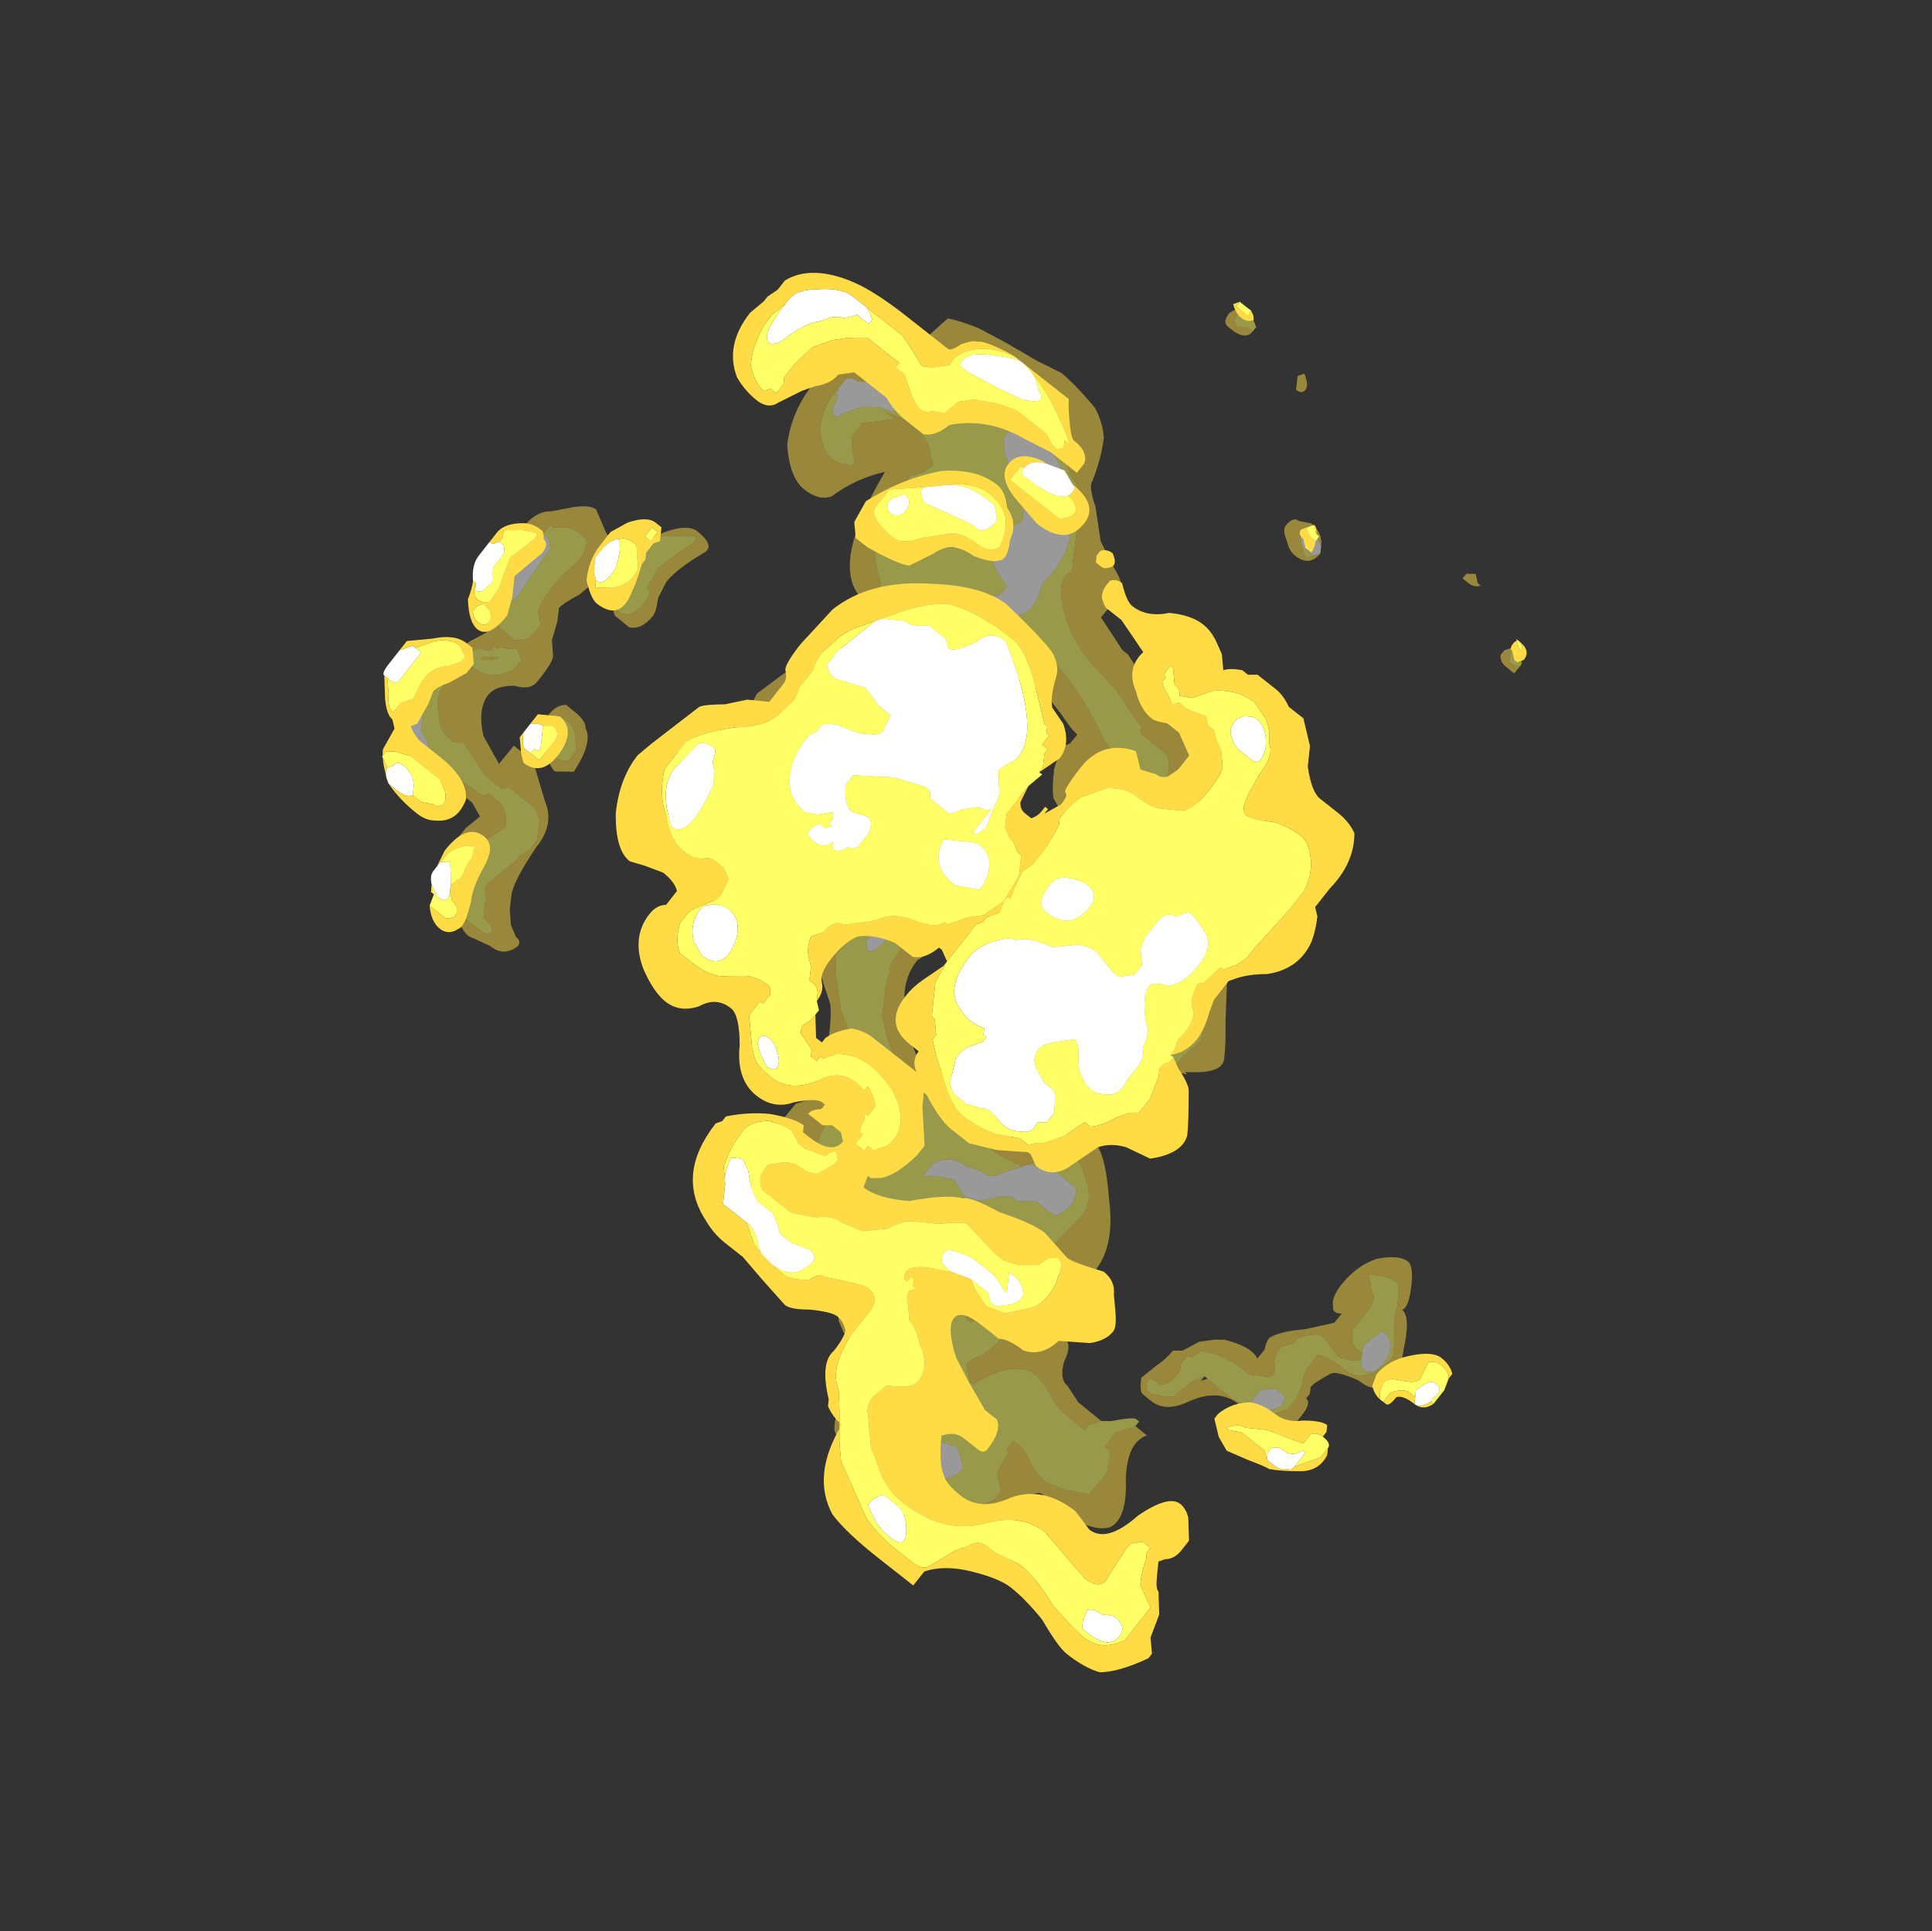 <?xml version="1.0" encoding="UTF-8" standalone="no"?>
<svg xmlns:ffdec="https://www.free-decompiler.com/flash" xmlns:xlink="http://www.w3.org/1999/xlink" ffdec:objectType="frame" height="182.15px" width="182.2px" xmlns="http://www.w3.org/2000/svg">
  <rect width="100%" height="100%" fill="#333333" stroke="none"/>
  <g transform="matrix(1.0, 0.0, 0.0, 1.0, 98.8, 82.35)">
    <use ffdec:characterId="721" height="16.35" transform="matrix(7.0, -8.596, -5.42, -4.414, 7.791, 78.208)" width="9.8" xlink:href="#shape0"/>
    <use ffdec:characterId="722" height="17.25" transform="matrix(6.856, -8.712, -5.493, -4.323, 9.298, 84.481)" width="10.3" xlink:href="#shape1"/>
  </g>
  <defs>
    <g id="shape0" transform="matrix(1.0, 0.0, 0.0, 1.0, 4.65, 8.55)">
      <path d="M-1.65 -2.9 L-1.7 -2.85 -1.9 -2.65 Q-1.95 -2.6 -1.95 -2.45 L-2.0 -2.25 Q-2.0 -2.0 -2.15 -1.9 L-2.3 -1.9 Q-2.25 -1.95 -2.2 -2.1 L-2.15 -2.25 -2.2 -2.5 Q-2.2 -2.55 -2.15 -2.7 L-2.0 -2.9 -1.95 -3.0 -1.95 -3.1 -1.85 -3.3 Q-1.85 -3.35 -1.85 -3.5 -1.85 -3.65 -1.8 -3.65 -1.65 -3.75 -1.55 -3.6 -1.55 -3.55 -1.55 -3.45 -1.55 -3.3 -1.55 -3.25 L-1.6 -3.05 -1.65 -2.9 M1.15 -2.0 L1.15 -1.5 Q1.1 -1.3 1.05 -1.05 L1.05 -1.0 1.2 -1.0 1.2 -0.85 1.15 -0.85 1.1 -0.8 0.95 -0.8 Q0.85 -0.9 0.85 -1.05 L0.9 -1.4 0.85 -1.7 0.75 -1.95 0.6 -1.8 0.75 -1.6 0.8 -1.45 0.75 -1.25 Q0.75 -1.1 0.65 -1.1 L0.6 -1.1 0.6 -1.15 0.45 -1.1 Q0.3 -1.1 0.25 -0.95 L0.2 -0.8 Q0.15 -0.7 0.1 -0.7 -0.05 -0.7 -0.2 -0.85 L-0.55 -1.2 -0.55 -1.3 -0.65 -1.4 Q-0.8 -1.5 -0.9 -1.75 -0.9 -1.9 -0.9 -2.2 L-0.85 -2.55 -0.8 -2.75 -0.5 -2.75 -0.5 -2.8 -0.4 -2.95 -0.3 -3.15 -0.45 -2.8 -0.2 -2.85 Q-0.05 -2.7 0.0 -2.4 0.05 -2.15 0.2 -2.15 0.3 -2.15 0.35 -2.45 0.35 -2.8 0.65 -2.8 0.95 -2.8 1.1 -2.4 1.15 -2.2 1.15 -2.0 M2.45 5.7 L2.35 5.6 Q2.25 5.6 2.25 5.5 2.25 5.45 2.3 5.45 L2.45 5.3 2.55 5.1 Q2.6 4.8 2.7 4.85 2.75 4.95 2.75 5.1 L2.75 5.15 2.75 5.2 2.65 5.4 2.65 5.45 2.6 5.55 Q2.6 5.65 2.55 5.7 L2.45 5.7 M0.2 -3.0 Q0.15 -2.9 0.05 -2.9 L-0.05 -2.9 Q-0.1 -2.95 -0.1 -3.1 -0.1 -3.35 0.1 -3.35 0.25 -3.35 0.25 -3.15 0.25 -3.05 0.2 -3.0 M3.95 -0.75 L4.0 -0.7 4.05 -0.55 4.05 -0.4 3.95 -0.4 3.9 -0.5 3.9 -0.7 3.95 -0.75 M-1.1 -8.0 L-1.15 -8.05 Q-1.2 -8.1 -1.2 -8.15 -1.2 -8.35 -1.0 -8.3 -0.85 -8.25 -0.85 -8.05 -0.85 -8.0 -0.9 -8.0 L-1.05 -7.95 -1.1 -8.0 M-2.0 -7.25 L-2.05 -7.3 -2.05 -7.35 Q-2.05 -7.45 -1.95 -7.55 -1.85 -7.65 -1.8 -7.55 L-1.8 -7.4 Q-1.85 -7.3 -1.9 -7.25 L-2.0 -7.25 M-3.9 -4.55 L-3.95 -4.35 Q-3.85 -4.0 -3.85 -3.9 L-3.85 -3.6 -3.8 -3.5 Q-3.8 -3.4 -3.9 -3.35 L-3.95 -3.35 Q-4.15 -3.5 -4.2 -3.75 L-4.25 -4.2 -4.2 -4.55 Q-4.2 -4.75 -4.05 -4.8 L-4.0 -4.8 Q-3.9 -4.6 -3.9 -4.55 M-3.5 -3.3 Q-3.5 -3.25 -3.55 -3.25 -3.65 -3.25 -3.65 -3.45 -3.65 -3.6 -3.55 -3.6 -3.45 -3.55 -3.45 -3.45 -3.45 -3.35 -3.5 -3.3 M-2.85 -0.9 L-2.85 -0.8 Q-2.85 -0.7 -2.95 -0.55 -3.05 -0.4 -3.15 -0.4 -3.3 -0.4 -3.4 -0.75 -3.4 -0.9 -3.4 -1.05 L-3.4 -1.15 Q-3.35 -1.25 -3.2 -1.25 -3.15 -1.2 -3.15 -1.15 L-3.15 -1.05 -3.0 -0.9 -2.85 -0.9 M-0.05 0.5 Q0.0 0.45 0.05 0.5 L0.2 0.5 Q0.4 0.6 0.45 0.75 0.5 0.8 0.5 1.0 L0.55 1.2 0.7 1.4 Q0.8 1.5 0.8 1.65 L0.85 2.15 Q0.85 2.4 0.75 2.8 0.65 3.25 0.45 3.35 L0.3 3.35 Q0.25 3.15 0.15 3.1 L0.0 3.05 Q-0.15 3.05 -0.25 3.25 L-0.45 3.5 -0.55 3.5 Q-0.8 3.5 -0.9 3.2 -0.95 3.0 -0.95 2.8 -0.95 2.7 -0.7 2.6 -0.45 2.5 -0.45 2.4 L-0.4 2.2 -0.35 2.05 -0.25 2.0 Q-0.2 2.0 -0.2 1.9 -0.2 1.8 -0.2 1.7 L-0.25 1.65 -0.4 1.7 -0.5 1.7 -0.55 1.75 -0.65 1.75 -0.7 1.6 -0.75 1.55 -0.8 1.45 Q-0.85 1.3 -0.85 1.1 L-0.8 0.8 -0.8 0.75 -0.9 0.75 -0.95 0.7 -1.05 0.7 -1.1 0.6 Q-1.1 0.5 -0.9 0.5 L-0.75 0.5 Q-0.55 0.55 -0.55 0.8 L-0.65 1.2 -0.55 1.25 -0.45 1.25 Q-0.1 1.1 -0.1 0.95 L-0.1 0.7 Q-0.1 0.6 -0.05 0.5 M-1.9 7.55 L-1.95 7.55 Q-2.1 7.55 -2.15 7.35 -2.25 7.15 -2.25 7.05 L-2.25 6.95 Q-2.2 6.9 -2.15 6.9 -2.1 6.9 -2.05 7.15 L-1.75 7.45 Q-1.75 7.5 -1.8 7.55 L-1.9 7.55 M-2.45 5.55 L-2.45 5.6 -2.55 5.65 -2.65 5.65 Q-2.75 5.65 -2.8 5.55 -2.85 5.5 -2.85 5.45 L-2.85 5.4 Q-2.85 5.35 -2.8 5.35 L-2.6 5.35 -2.55 5.4 -2.55 5.5 -2.45 5.55 M-0.7 4.3 L-0.8 4.3 -0.85 4.15 Q-0.85 4.1 -0.8 4.05 -0.8 4.0 -0.75 4.05 -0.65 4.1 -0.65 4.2 L-0.7 4.3 M-1.4 5.8 L-1.45 5.8 -1.5 5.7 -1.5 5.55 -1.4 5.55 Q-1.3 5.6 -1.3 5.75 L-1.35 5.8 -1.4 5.8 M-0.1 7.55 L-0.15 7.6 -0.2 7.6 -0.45 7.65 -0.65 7.6 -0.7 7.55 Q-0.75 7.5 -0.75 7.4 -0.75 7.25 -0.55 7.3 L-0.15 7.35 -0.1 7.45 Q-0.1 7.5 -0.1 7.55 M0.1 6.5 L-0.05 6.45 -0.1 6.4 -0.1 6.3 Q-0.1 6.25 -0.05 6.2 0.0 6.15 0.05 6.25 L0.25 6.25 Q0.35 6.25 0.35 6.4 L0.35 6.45 Q0.3 6.5 0.15 6.5 L0.1 6.5 M1.95 2.25 L1.9 2.35 Q1.85 2.35 1.85 2.1 1.85 1.95 1.95 1.85 2.05 1.75 2.25 1.9 2.6 1.85 2.8 2.1 2.85 2.2 3.0 2.45 3.1 2.55 3.15 2.8 3.2 3.0 3.2 3.15 3.2 3.55 3.05 3.55 2.95 3.55 2.8 3.1 2.65 2.65 2.55 2.65 L2.3 2.8 Q2.2 2.8 2.1 2.5 L2.05 2.25 1.95 2.25 M1.2 2.9 L1.2 2.7 Q1.2 2.3 1.4 2.4 1.65 2.55 1.65 2.7 L1.65 2.8 Q1.6 2.85 1.45 2.9 L1.4 3.15 1.35 3.15 Q1.25 3.15 1.2 2.9" fill="#ffffff" fill-opacity="0.498" fill-rule="evenodd" stroke="none"/>
      <path d="M0.9 -3.1 L1.1 -2.95 1.2 -2.85 Q1.25 -2.9 1.35 -2.8 L1.45 -2.65 1.45 -2.6 1.5 -2.55 1.55 -2.25 1.55 -2.2 1.6 -2.1 1.55 -2.1 1.55 -2.15 1.4 -1.85 Q1.25 -1.6 1.25 -1.35 1.25 -1.25 1.3 -1.1 L1.35 -1.05 1.35 -1.1 Q1.5 -1.1 1.65 -1.05 1.75 -1.0 1.8 -0.85 1.8 -0.75 1.8 -0.55 L1.8 -0.4 1.85 -0.35 1.85 -0.3 1.95 0.2 2.0 0.75 Q2.05 1.15 2.2 1.45 2.35 1.8 2.5 1.7 L2.85 2.05 Q3.05 2.25 3.1 2.4 3.1 2.45 3.15 2.6 L3.25 2.8 3.35 3.15 Q3.35 3.75 3.25 4.05 3.1 4.5 2.8 4.45 L2.75 4.55 2.85 4.75 2.8 4.85 2.75 5.15 2.75 5.1 Q2.75 4.95 2.7 4.85 2.6 4.8 2.55 5.1 L2.45 5.3 2.3 5.45 Q2.25 5.45 2.25 5.5 2.25 5.6 2.35 5.6 L2.45 5.7 2.4 5.7 Q2.2 5.7 2.05 5.5 1.95 5.3 1.95 5.2 1.95 5.05 2.0 4.95 L2.0 4.9 2.05 4.9 2.1 5.0 2.2 5.15 2.35 5.15 2.55 4.85 2.55 5.0 2.6 4.75 2.6 4.5 Q2.6 4.4 2.55 4.25 L2.45 4.05 2.35 4.1 2.25 4.2 2.05 4.15 2.0 4.1 1.95 4.1 Q1.75 4.2 1.55 3.9 1.45 3.75 1.4 3.6 L1.3 3.55 Q1.2 3.35 1.15 3.2 1.05 3.05 1.05 2.85 1.05 2.75 1.1 2.55 1.15 2.4 1.15 2.35 L1.2 2.3 1.3 2.3 1.45 2.35 Q1.65 2.35 1.75 1.85 1.8 1.55 1.8 1.25 1.8 0.7 1.55 -0.1 L1.55 -0.15 1.5 -0.3 1.5 -0.4 1.4 -0.5 Q1.3 -0.6 1.2 -0.6 L1.15 -0.6 1.05 -0.55 0.9 -0.5 0.85 -0.5 0.8 -0.55 0.75 -0.65 0.7 -0.7 0.6 -0.75 Q0.55 -0.75 0.45 -0.7 0.4 -0.65 0.3 -0.6 L0.05 -0.6 -0.2 -0.7 Q-0.55 -0.8 -0.75 -1.2 L-0.8 -1.35 -0.8 -1.4 -0.9 -1.8 -0.95 -2.2 -0.95 -2.45 -0.9 -2.65 Q-0.85 -2.95 -0.75 -3.05 -0.6 -3.1 -0.4 -3.3 L-0.35 -3.4 -0.25 -3.5 -0.25 -3.55 -0.2 -3.6 -0.1 -3.6 0.1 -3.65 0.3 -3.45 Q0.4 -3.3 0.45 -3.25 L0.55 -3.25 0.7 -3.2 0.9 -3.1 M-0.65 3.75 L-0.75 3.75 -0.8 3.7 -1.0 3.5 -1.1 3.35 -1.2 2.95 Q-1.2 2.55 -1.1 2.1 -1.0 1.65 -1.0 1.5 -1.0 1.3 -1.05 1.0 L-1.2 0.9 -1.3 0.9 -1.45 0.7 -1.65 0.35 -1.7 0.2 Q-1.9 -0.3 -2.1 -0.45 L-2.2 -0.45 -2.35 -0.3 -2.45 -0.3 -2.4 -0.4 -2.5 -0.45 Q-2.65 -0.5 -2.7 -0.55 L-2.75 -0.55 -2.85 -0.35 Q-2.85 -0.3 -3.0 -0.2 L-3.2 -0.2 Q-3.4 -0.4 -3.5 -0.6 L-3.5 -0.7 -3.55 -0.95 -3.5 -1.1 -3.4 -1.3 -3.4 -1.35 Q-3.4 -1.4 -3.35 -1.6 -3.35 -1.85 -3.3 -1.95 L-3.2 -2.15 Q-3.2 -2.2 -3.2 -2.25 -3.2 -2.35 -3.25 -2.4 L-3.35 -2.55 -3.4 -2.65 -3.65 -2.75 Q-3.85 -2.85 -3.95 -3.0 L-4.05 -3.3 Q-4.2 -3.55 -4.25 -3.85 -4.3 -4.15 -4.3 -4.4 -4.3 -4.65 -4.25 -4.95 -4.2 -5.3 -4.05 -5.4 L-3.95 -5.4 -3.85 -5.2 Q-3.7 -5.15 -3.65 -5.15 L-3.65 -5.1 -3.55 -5.1 Q-3.55 -5.15 -3.55 -5.2 -3.55 -5.3 -3.6 -5.45 -3.65 -5.6 -3.65 -5.8 L-3.6 -6.05 -3.5 -6.35 -3.25 -6.35 -3.1 -6.2 -3.1 -6.1 -2.95 -6.1 Q-2.9 -6.15 -2.85 -6.2 L-2.8 -6.25 -2.75 -6.25 -2.75 -6.2 Q-2.75 -6.15 -2.9 -5.95 L-2.95 -5.85 -3.05 -5.75 -3.1 -5.75 -3.1 -5.4 Q-3.1 -5.25 -3.05 -5.1 -3.0 -4.9 -3.0 -4.75 -3.0 -4.6 -3.1 -4.45 -3.2 -4.3 -3.4 -4.2 L-3.4 -4.15 -3.3 -3.95 Q-3.25 -3.95 -3.15 -4.05 L-3.0 -4.1 Q-2.9 -4.1 -2.9 -4.0 L-2.9 -3.85 Q-2.9 -3.7 -2.95 -3.65 L-3.0 -3.65 -3.0 -3.6 Q-3.0 -3.5 -2.85 -3.3 -2.75 -3.1 -2.6 -3.1 -2.4 -3.1 -2.3 -3.3 -2.2 -3.4 -2.2 -3.5 L-2.15 -3.7 Q-2.15 -3.8 -2.05 -3.85 L-1.7 -3.9 Q-1.55 -3.9 -1.45 -3.65 -1.35 -3.45 -1.35 -3.3 -1.35 -3.15 -1.5 -3.05 -1.55 -3.0 -1.65 -2.9 L-1.6 -3.05 -1.55 -3.25 Q-1.55 -3.3 -1.55 -3.45 -1.55 -3.55 -1.55 -3.6 -1.65 -3.75 -1.8 -3.65 -1.85 -3.65 -1.85 -3.5 -1.85 -3.35 -1.85 -3.3 L-1.95 -3.1 -1.95 -3.0 -2.0 -2.9 -2.15 -2.7 Q-2.2 -2.55 -2.2 -2.5 L-2.15 -2.25 -2.2 -2.1 Q-2.25 -1.95 -2.3 -1.9 L-2.15 -1.9 Q-2.0 -2.0 -2.0 -2.25 L-1.95 -2.45 Q-1.95 -2.6 -1.9 -2.65 L-1.7 -2.85 -1.75 -2.45 Q-1.75 -2.3 -1.7 -2.15 -1.65 -2.0 -1.65 -1.9 -1.65 -1.8 -1.65 -1.65 L-1.7 -1.5 -1.7 -1.35 -1.75 -1.2 Q-1.75 -0.75 -1.55 -0.3 L-1.45 -0.1 -1.25 0.1 -1.05 0.25 -0.7 0.3 -0.7 0.25 -0.6 0.2 -0.5 0.1 -0.25 0.1 Q-0.2 -0.05 0.0 0.0 0.15 0.0 0.25 0.15 L0.4 0.4 Q0.65 0.5 0.7 0.8 L0.8 1.2 0.9 1.4 0.9 1.5 Q0.95 1.65 0.95 1.8 L0.95 1.95 Q0.95 1.8 0.9 1.6 L0.9 1.5 0.85 1.35 0.85 1.4 0.9 1.6 0.9 1.7 0.95 1.95 0.95 2.15 Q0.95 2.4 0.9 2.55 L0.8 2.9 0.8 2.95 0.75 3.1 0.35 3.6 0.1 3.6 0.0 3.55 -0.2 3.55 -0.35 3.7 -0.45 3.75 -0.65 3.75 M1.15 -2.0 Q1.15 -2.2 1.1 -2.4 0.95 -2.8 0.65 -2.8 0.35 -2.8 0.35 -2.45 0.3 -2.15 0.2 -2.15 0.05 -2.15 0.0 -2.4 -0.05 -2.7 -0.2 -2.85 L-0.45 -2.8 -0.3 -3.15 -0.4 -2.95 -0.5 -2.8 -0.5 -2.75 -0.8 -2.75 -0.85 -2.55 -0.9 -2.2 Q-0.9 -1.9 -0.9 -1.75 -0.8 -1.5 -0.65 -1.4 L-0.55 -1.3 -0.55 -1.2 -0.2 -0.85 Q-0.05 -0.7 0.1 -0.7 0.15 -0.7 0.2 -0.8 L0.25 -0.95 Q0.3 -1.1 0.45 -1.1 L0.6 -1.15 0.6 -1.1 0.65 -1.1 Q0.75 -1.1 0.75 -1.25 L0.8 -1.45 0.75 -1.6 0.6 -1.8 0.75 -1.95 0.85 -1.7 0.9 -1.4 0.85 -1.05 Q0.85 -0.9 0.95 -0.8 L1.1 -0.8 1.15 -0.85 1.2 -0.85 1.2 -1.0 1.05 -1.0 1.05 -1.05 Q1.1 -1.3 1.15 -1.5 L1.15 -2.0 M1.4 -2.4 L1.4 -2.2 1.45 -2.25 1.4 -2.35 1.4 -2.4 M2.65 5.4 L2.65 5.45 2.65 5.4 M0.2 -3.0 Q0.25 -3.05 0.25 -3.15 0.25 -3.35 0.1 -3.35 -0.1 -3.35 -0.1 -3.1 -0.1 -2.95 -0.05 -2.9 L0.05 -2.9 Q0.15 -2.9 0.2 -3.0 M4.35 -3.55 L4.25 -3.65 4.25 -3.7 Q4.25 -3.8 4.3 -3.8 L4.35 -3.65 4.35 -3.55 M3.9 -0.7 L3.9 -0.5 3.95 -0.4 4.05 -0.4 Q4.05 -0.35 4.0 -0.35 L3.95 -0.4 3.85 -0.6 3.85 -0.65 3.9 -0.7 M-2.1 -6.6 Q-2.1 -6.7 -2.1 -6.85 L-2.1 -7.05 -2.05 -7.3 -2.05 -7.45 -2.0 -7.55 Q-1.9 -7.7 -1.85 -7.7 L-1.75 -7.7 -1.65 -7.65 Q-1.6 -7.65 -1.6 -7.6 L-1.5 -7.55 -1.35 -7.55 Q-1.3 -7.7 -1.3 -8.05 -1.25 -8.3 -1.0 -8.35 L-0.95 -8.35 Q-0.9 -8.3 -0.7 -8.05 -0.45 -7.85 -0.45 -7.75 -0.45 -7.6 -0.55 -7.4 L-0.65 -7.6 Q-0.65 -7.65 -0.75 -7.7 L-1.0 -7.7 Q-1.05 -7.75 -1.1 -7.85 L-1.1 -8.0 -1.05 -7.95 -0.9 -8.0 Q-0.85 -8.0 -0.85 -8.05 -0.85 -8.25 -1.0 -8.3 -1.2 -8.35 -1.2 -8.15 -1.2 -8.1 -1.15 -8.05 -1.25 -7.9 -1.25 -7.75 L-1.2 -7.45 Q-1.2 -7.35 -1.35 -7.2 L-1.4 -7.2 -1.5 -7.1 -1.55 -7.1 Q-1.65 -7.15 -1.65 -7.2 L-1.7 -7.25 -1.75 -7.25 -1.85 -7.0 -1.85 -6.75 -1.9 -6.45 -1.95 -6.3 -2.05 -6.25 -2.05 -6.2 -2.15 -6.2 -2.2 -6.25 -2.25 -6.25 Q-2.35 -6.25 -2.4 -6.15 -2.4 -6.05 -2.4 -6.0 L-2.45 -6.0 -2.5 -6.05 -2.5 -6.15 -2.45 -6.3 -2.4 -6.4 Q-2.2 -6.45 -2.15 -6.5 L-2.1 -6.55 -2.1 -6.6 M-2.0 -7.25 L-1.9 -7.25 Q-1.85 -7.3 -1.8 -7.4 L-1.8 -7.55 Q-1.85 -7.65 -1.95 -7.55 -2.05 -7.45 -2.05 -7.35 L-2.05 -7.3 -2.0 -7.25 M-3.9 -4.55 Q-3.9 -4.6 -4.0 -4.8 L-4.05 -4.8 Q-4.2 -4.75 -4.2 -4.55 L-4.25 -4.2 -4.2 -3.75 Q-4.15 -3.5 -3.95 -3.35 L-3.9 -3.35 Q-3.8 -3.4 -3.8 -3.5 L-3.85 -3.6 -3.85 -3.9 Q-3.85 -4.0 -3.95 -4.35 L-3.9 -4.55 M-2.85 -0.9 L-3.0 -0.9 -3.15 -1.05 -3.15 -1.15 Q-3.15 -1.2 -3.2 -1.25 -3.35 -1.25 -3.4 -1.15 L-3.4 -1.05 Q-3.4 -0.9 -3.4 -0.75 -3.3 -0.4 -3.15 -0.4 -3.05 -0.4 -2.95 -0.55 -2.85 -0.7 -2.85 -0.8 L-2.85 -0.9 M-3.5 -3.3 Q-3.45 -3.35 -3.45 -3.45 -3.45 -3.55 -3.55 -3.6 -3.65 -3.6 -3.65 -3.45 -3.65 -3.25 -3.55 -3.25 -3.5 -3.25 -3.5 -3.3 M-0.05 0.5 Q-0.1 0.6 -0.1 0.7 L-0.1 0.95 Q-0.1 1.1 -0.45 1.25 L-0.55 1.25 -0.65 1.2 -0.55 0.8 Q-0.55 0.55 -0.75 0.5 L-0.9 0.5 Q-1.1 0.5 -1.1 0.6 L-1.05 0.7 -0.95 0.7 -0.9 0.75 -0.8 0.75 -0.8 0.8 -0.85 1.1 Q-0.85 1.3 -0.8 1.45 L-0.75 1.55 -0.7 1.6 -0.65 1.75 -0.55 1.75 -0.5 1.7 -0.4 1.7 -0.25 1.65 -0.2 1.7 Q-0.2 1.8 -0.2 1.9 -0.2 2.0 -0.25 2.0 L-0.35 2.05 -0.4 2.2 -0.45 2.4 Q-0.45 2.5 -0.7 2.6 -0.95 2.7 -0.95 2.8 -0.95 3.0 -0.9 3.2 -0.8 3.5 -0.55 3.5 L-0.45 3.5 -0.25 3.25 Q-0.15 3.05 0.0 3.05 L0.15 3.1 Q0.25 3.15 0.3 3.35 L0.45 3.35 Q0.65 3.25 0.75 2.8 0.85 2.4 0.85 2.15 L0.8 1.65 Q0.8 1.5 0.7 1.4 L0.55 1.2 0.5 1.0 Q0.5 0.8 0.45 0.75 0.4 0.6 0.2 0.5 L0.05 0.5 Q0.0 0.45 -0.05 0.5 M-2.85 5.45 L-2.95 5.35 -3.05 5.1 -3.05 4.85 Q-3.05 4.7 -3.0 4.7 -2.95 4.7 -2.95 4.9 L-2.8 5.05 Q-2.75 5.15 -2.7 5.15 L-2.4 5.05 -2.35 5.05 -2.25 5.0 -2.15 5.0 -2.0 5.15 -1.95 5.3 -1.95 5.55 Q-1.95 5.65 -1.95 5.75 L-2.0 5.8 -2.0 6.1 -1.9 6.6 -1.95 6.7 -1.95 6.8 Q-1.95 6.95 -1.85 7.1 -1.75 7.3 -1.6 7.3 L-1.5 7.25 Q-1.4 7.25 -1.35 7.15 L-1.35 7.1 Q-1.35 6.85 -1.15 6.7 L-1.05 6.7 Q-1.0 6.8 -1.0 6.85 L-1.05 6.95 Q-1.05 7.0 -1.1 7.05 L-1.1 7.1 -1.15 7.1 -1.2 7.25 -1.35 7.4 -1.5 7.45 Q-1.6 7.45 -1.6 7.55 L-1.9 7.55 -1.8 7.55 Q-1.75 7.5 -1.75 7.45 L-2.05 7.15 Q-2.1 6.9 -2.15 6.9 -2.2 6.9 -2.25 6.95 L-2.25 6.7 Q-2.25 6.5 -2.2 6.4 -2.15 6.25 -2.15 6.05 L-2.15 5.95 -2.1 5.9 -2.1 5.75 Q-2.1 5.65 -2.15 5.55 -2.2 5.45 -2.25 5.45 L-2.45 5.55 -2.55 5.5 -2.55 5.4 -2.6 5.35 -2.8 5.35 Q-2.85 5.35 -2.85 5.4 L-2.85 5.45 M-0.8 4.05 Q-0.8 3.9 -0.65 4.0 -0.5 4.05 -0.5 4.15 -0.5 4.25 -0.55 4.3 L-0.7 4.3 -0.65 4.2 Q-0.65 4.1 -0.75 4.05 -0.8 4.0 -0.8 4.05 M-1.5 5.55 L-1.5 5.5 Q-1.5 5.4 -1.45 5.35 L-1.35 5.35 -1.25 5.5 Q-1.2 5.6 -1.2 5.7 -1.2 5.9 -1.25 5.9 -1.35 5.9 -1.4 5.8 L-1.35 5.8 -1.3 5.75 Q-1.3 5.6 -1.4 5.55 L-1.5 5.55 M-0.7 7.55 L-0.75 7.45 Q-0.9 7.3 -0.95 7.2 L-0.95 6.95 Q-0.9 6.8 -0.8 6.8 L-0.7 6.8 Q-0.7 6.85 -0.65 6.9 -0.65 7.0 -0.3 7.0 L-0.1 6.95 Q0.05 6.95 0.1 7.05 L0.1 7.2 Q0.1 7.3 0.05 7.4 L0.0 7.5 0.0 7.55 -0.1 7.55 Q-0.1 7.5 -0.1 7.45 L-0.15 7.35 -0.55 7.3 Q-0.75 7.25 -0.75 7.4 -0.75 7.5 -0.7 7.55 M-0.2 7.6 Q-0.3 7.7 -0.4 7.7 -0.5 7.7 -0.65 7.6 L-0.45 7.65 -0.2 7.6 M-0.1 6.4 L-0.2 6.25 -0.2 6.1 Q-0.2 5.9 0.0 5.9 0.05 5.9 0.1 5.95 L0.1 6.0 0.3 6.05 Q0.45 6.0 0.55 5.95 L0.65 5.9 0.7 5.9 0.7 5.95 0.5 6.35 0.4 6.4 0.35 6.4 Q0.35 6.25 0.25 6.25 L0.05 6.25 Q0.0 6.15 -0.05 6.2 -0.1 6.25 -0.1 6.3 L-0.1 6.4 M-1.25 7.15 Q-1.15 7.0 -1.15 6.95 -1.2 7.0 -1.25 7.1 L-1.25 7.15 M5.05 1.85 L5.1 1.85 5.15 2.0 5.15 2.1 Q5.1 2.15 5.05 2.15 5.0 2.1 5.0 2.05 L5.05 1.95 5.05 1.85 M1.2 2.9 Q1.25 3.15 1.35 3.15 L1.4 3.15 1.45 2.9 Q1.6 2.85 1.65 2.8 L1.65 2.7 Q1.65 2.55 1.4 2.4 1.2 2.3 1.2 2.7 L1.2 2.9 M1.95 2.25 L2.05 2.25 2.1 2.5 Q2.2 2.8 2.3 2.8 L2.55 2.65 Q2.65 2.65 2.8 3.1 2.95 3.55 3.05 3.55 3.2 3.55 3.2 3.15 3.2 3.0 3.15 2.8 3.1 2.55 3.0 2.45 2.85 2.2 2.8 2.1 2.6 1.85 2.25 1.9 2.05 1.75 1.95 1.85 1.85 1.95 1.85 2.1 1.85 2.35 1.9 2.35 L1.95 2.25 M2.2 5.8 L2.2 5.8" fill="#ffff66" fill-opacity="0.498" fill-rule="evenodd" stroke="none"/>
      <path d="M-2.95 -5.85 L-2.95 -5.45 -2.9 -5.2 Q-2.9 -5.05 -2.75 -4.95 -2.6 -4.9 -2.6 -4.75 -2.6 -4.6 -2.55 -4.5 L-2.5 -4.25 Q-2.45 -4.05 -2.35 -4.05 L-2.3 -4.1 Q-2.25 -4.15 -2.2 -4.15 -2.15 -4.4 -2.05 -4.5 -1.75 -4.55 -1.45 -4.05 -1.15 -3.6 -1.15 -3.4 -1.15 -3.2 -1.25 -3.05 -1.35 -2.8 -1.55 -2.75 L-1.6 -2.6 -1.5 -2.15 Q-1.4 -1.7 -1.4 -1.6 -1.4 -1.55 -1.5 -1.25 L-1.55 -0.95 Q-1.55 -0.75 -1.35 -0.4 -1.15 0.0 -0.9 0.0 L-0.7 -0.1 -0.35 -0.2 -0.2 -0.35 Q-0.4 -0.7 -0.7 -0.9 -1.0 -1.05 -0.95 -1.5 -0.95 -1.85 -1.05 -2.15 -1.15 -2.5 -1.15 -2.7 -1.15 -2.8 -1.0 -3.05 -0.9 -3.25 -0.8 -3.3 L-0.55 -3.4 Q-0.35 -3.45 -0.3 -3.5 L-0.2 -3.8 -0.2 -3.75 -0.15 -3.85 Q0.0 -4.15 0.1 -4.05 0.2 -3.95 0.35 -3.75 L0.6 -3.45 0.9 -3.1 0.7 -3.2 0.55 -3.25 0.45 -3.25 Q0.4 -3.3 0.3 -3.45 L0.1 -3.65 -0.1 -3.6 -0.2 -3.6 -0.25 -3.55 -0.25 -3.5 -0.35 -3.4 -0.4 -3.3 Q-0.6 -3.1 -0.75 -3.05 -0.85 -2.95 -0.9 -2.65 L-0.95 -2.45 -0.95 -2.2 -0.9 -1.8 -0.8 -1.4 -0.75 -1.3 -0.75 -1.2 Q-0.55 -0.8 -0.2 -0.7 L0.05 -0.6 0.3 -0.6 Q0.4 -0.65 0.45 -0.7 0.55 -0.75 0.6 -0.75 L0.7 -0.7 0.75 -0.65 0.8 -0.55 0.85 -0.5 0.9 -0.5 1.05 -0.55 1.15 -0.6 1.2 -0.6 Q1.3 -0.6 1.4 -0.5 L1.5 -0.4 1.5 -0.3 1.55 -0.15 1.55 -0.1 Q1.8 0.7 1.8 1.25 1.8 1.55 1.75 1.85 1.65 2.35 1.45 2.35 L1.3 2.3 1.2 2.3 1.15 2.35 Q1.15 2.4 1.1 2.55 1.05 2.75 1.05 2.85 1.05 3.05 1.15 3.2 1.2 3.35 1.3 3.55 L1.4 3.6 Q1.45 3.75 1.55 3.9 1.75 4.2 1.95 4.1 L2.0 4.1 2.05 4.15 2.25 4.2 2.35 4.1 2.45 4.05 2.55 4.25 Q2.6 4.4 2.6 4.5 L2.6 4.75 2.55 5.0 2.55 4.85 2.35 5.15 2.2 5.15 2.1 5.0 2.05 4.9 2.0 4.9 2.0 4.95 Q1.95 5.05 1.95 5.2 1.95 5.3 2.05 5.5 2.2 5.7 2.4 5.7 L2.45 5.7 2.55 5.7 Q2.6 5.65 2.6 5.55 L2.65 5.45 2.65 5.4 2.75 5.2 2.75 5.15 2.8 4.85 2.85 4.75 2.75 4.55 2.8 4.45 Q3.1 4.5 3.25 4.05 3.35 3.75 3.35 3.15 L3.25 2.8 3.15 2.6 Q3.1 2.45 3.1 2.4 3.05 2.25 2.85 2.05 L2.5 1.7 Q2.35 1.8 2.2 1.45 2.05 1.15 2.0 0.75 L1.95 0.2 1.85 -0.3 1.85 -0.35 1.8 -0.4 1.8 -0.55 Q1.8 -0.75 1.8 -0.85 1.75 -1.0 1.65 -1.05 1.5 -1.1 1.35 -1.1 L1.35 -1.05 1.3 -1.1 Q1.25 -1.25 1.25 -1.35 1.25 -1.6 1.4 -1.85 L1.55 -2.15 1.55 -2.1 1.6 -2.1 1.55 -2.2 1.55 -2.25 1.5 -2.55 1.45 -2.6 1.45 -2.65 1.35 -2.8 1.55 -2.9 Q1.75 -2.9 1.85 -2.65 L1.9 -2.35 1.8 -1.95 1.65 -1.55 Q1.65 -1.5 1.7 -1.5 L1.8 -1.45 1.95 -1.5 Q2.15 -1.5 2.25 -1.3 2.35 -1.15 2.35 -1.05 2.35 -1.0 2.25 -0.7 2.15 -0.4 2.15 -0.25 2.15 0.0 2.2 0.15 L2.25 0.4 2.25 0.5 2.35 1.0 2.5 1.0 2.6 0.95 Q2.7 1.05 2.75 1.3 L2.85 1.65 3.05 2.0 Q3.15 2.25 3.2 2.25 3.4 2.35 3.55 2.5 3.65 2.65 3.7 2.85 3.75 3.25 3.75 3.5 L3.7 3.85 3.65 4.35 3.6 4.75 Q3.55 5.0 3.5 5.15 L3.3 5.2 Q3.2 5.2 3.1 5.0 L2.95 4.75 2.95 5.1 Q2.95 5.3 2.85 5.45 L2.65 5.75 Q2.45 6.0 2.35 6.0 2.05 6.0 1.8 5.75 1.6 5.45 1.6 5.2 1.6 4.95 1.7 4.85 1.95 4.75 2.15 4.5 1.3 4.3 1.2 3.75 L1.15 3.5 Q1.1 3.35 1.05 3.25 1.0 3.15 1.0 2.8 L0.85 3.0 Q0.8 3.15 0.75 3.45 0.65 3.75 0.5 3.8 L0.4 3.8 Q0.35 3.8 0.25 3.85 L0.0 3.95 -0.6 3.75 -0.65 3.75 -0.45 3.75 -0.35 3.7 -0.2 3.55 0.0 3.55 0.1 3.6 0.35 3.6 0.75 3.1 0.8 2.95 0.8 2.9 0.9 2.55 Q0.95 2.4 0.95 2.15 L0.95 1.95 0.9 1.7 0.9 1.6 0.85 1.4 0.85 1.35 0.9 1.5 0.9 1.6 Q0.95 1.8 0.95 1.95 L0.95 1.8 Q0.95 1.65 0.9 1.5 L0.9 1.4 0.8 1.2 0.7 0.8 Q0.65 0.5 0.4 0.4 L0.25 0.15 Q0.15 0.0 0.0 0.0 -0.2 -0.05 -0.25 0.1 L-0.5 0.1 -0.6 0.2 -0.7 0.25 -0.7 0.3 -1.05 0.25 -1.25 0.1 -1.45 -0.1 -1.55 -0.3 Q-1.75 -0.75 -1.75 -1.2 L-1.7 -1.35 -1.7 -1.5 -1.65 -1.65 Q-1.65 -1.8 -1.65 -1.9 -1.65 -2.0 -1.7 -2.15 -1.75 -2.3 -1.75 -2.45 L-1.7 -2.85 -1.65 -2.9 Q-1.55 -3.0 -1.5 -3.05 -1.35 -3.15 -1.35 -3.3 -1.35 -3.45 -1.45 -3.65 -1.55 -3.9 -1.7 -3.9 L-2.05 -3.85 Q-2.15 -3.8 -2.15 -3.7 L-2.2 -3.5 Q-2.2 -3.4 -2.3 -3.3 -2.4 -3.1 -2.6 -3.1 -2.75 -3.1 -2.85 -3.3 -3.0 -3.5 -3.0 -3.6 L-3.0 -3.65 -2.95 -3.65 Q-2.9 -3.7 -2.9 -3.85 L-2.9 -4.0 Q-2.9 -4.1 -3.0 -4.1 L-3.15 -4.05 Q-3.25 -3.95 -3.3 -3.95 L-3.4 -4.15 -3.4 -4.2 Q-3.2 -4.3 -3.1 -4.45 -3.0 -4.6 -3.0 -4.75 -3.0 -4.9 -3.05 -5.1 -3.1 -5.25 -3.1 -5.4 L-3.1 -5.75 -3.05 -5.75 -2.95 -5.85 M-0.8 3.7 L-1.25 3.85 -1.4 3.85 Q-1.5 3.85 -1.6 3.7 -1.65 3.55 -1.65 3.5 L-1.6 3.3 -1.6 2.45 Q-1.55 2.25 -1.4 2.15 L-1.2 1.7 Q-1.15 1.6 -1.15 1.4 -1.15 1.35 -1.3 1.2 L-1.45 1.0 -1.55 0.8 -1.65 0.55 Q-1.7 0.45 -1.9 0.25 -2.25 -0.05 -2.4 -0.05 L-2.5 0.05 -2.6 0.05 Q-2.75 0.05 -2.8 0.1 L-2.85 0.2 -2.9 0.2 -3.05 -0.05 Q-3.15 -0.15 -3.4 -0.2 -3.55 -0.55 -3.7 -0.8 -3.75 -0.9 -3.75 -1.25 L-3.75 -1.4 Q-3.75 -1.5 -3.7 -1.55 L-3.5 -1.5 -3.5 -1.65 -3.55 -2.0 -3.6 -2.1 -3.7 -2.25 -3.75 -2.4 Q-3.75 -2.5 -3.8 -2.6 L-4.0 -2.85 -4.2 -2.95 Q-4.4 -3.05 -4.45 -3.15 L-4.55 -3.45 Q-4.65 -3.65 -4.65 -3.8 L-4.65 -4.1 Q-4.65 -4.3 -4.65 -4.5 L-4.6 -4.7 -4.65 -4.85 -4.65 -5.0 -4.5 -5.6 -4.45 -5.85 Q-4.4 -6.1 -4.3 -6.1 -4.25 -6.1 -4.15 -5.9 -4.0 -5.7 -3.95 -5.7 L-3.85 -5.7 Q-3.75 -5.8 -3.75 -5.85 L-3.75 -6.4 Q-3.7 -6.75 -3.6 -6.85 -3.45 -6.95 -3.2 -6.6 -2.95 -6.3 -2.8 -6.45 -2.8 -6.4 -2.8 -6.3 L-2.8 -6.25 -2.85 -6.2 Q-2.9 -6.15 -2.95 -6.1 L-3.1 -6.1 -3.1 -6.2 -3.25 -6.35 -3.5 -6.35 -3.6 -6.05 -3.65 -5.8 Q-3.65 -5.6 -3.6 -5.45 -3.55 -5.3 -3.55 -5.2 -3.55 -5.15 -3.55 -5.1 L-3.65 -5.1 -3.65 -5.15 Q-3.7 -5.15 -3.85 -5.2 L-3.95 -5.4 -4.05 -5.4 Q-4.2 -5.3 -4.25 -4.95 -4.3 -4.65 -4.3 -4.4 -4.3 -4.15 -4.25 -3.85 -4.2 -3.55 -4.05 -3.3 L-3.95 -3.0 Q-3.85 -2.85 -3.65 -2.75 L-3.4 -2.65 -3.35 -2.55 -3.25 -2.4 Q-3.2 -2.35 -3.2 -2.25 -3.2 -2.2 -3.2 -2.15 L-3.3 -1.95 Q-3.35 -1.85 -3.35 -1.6 -3.4 -1.4 -3.4 -1.35 L-3.4 -1.3 -3.5 -1.1 -3.55 -0.95 -3.5 -0.7 -3.5 -0.6 Q-3.4 -0.4 -3.2 -0.2 L-3.0 -0.2 Q-2.85 -0.3 -2.85 -0.35 L-2.75 -0.55 -2.7 -0.55 Q-2.65 -0.5 -2.5 -0.45 L-2.4 -0.4 -2.45 -0.3 -2.35 -0.3 -2.2 -0.45 -2.1 -0.45 Q-1.9 -0.3 -1.7 0.2 L-1.65 0.35 -1.45 0.7 -1.3 0.9 -1.2 0.9 -1.05 1.0 Q-1.0 1.3 -1.0 1.5 -1.0 1.65 -1.1 2.1 -1.2 2.55 -1.2 2.95 L-1.1 3.35 -1.0 3.5 -0.8 3.7 M1.4 -2.4 L1.4 -2.35 1.45 -2.25 1.4 -2.2 1.4 -2.4 M0.35 -0.05 Q0.4 0.0 0.5 0.1 0.6 0.15 0.65 0.2 L0.85 0.5 Q1.0 0.7 1.0 0.85 1.05 0.95 1.05 1.15 L1.05 1.8 1.1 1.95 1.1 2.05 Q1.2 2.0 1.35 2.05 L1.5 2.05 1.6 1.75 Q1.55 1.65 1.5 1.5 1.5 1.45 1.5 1.3 L1.5 1.15 1.55 1.05 1.55 0.95 1.5 0.6 Q1.45 0.35 1.45 0.25 L1.35 0.25 1.3 0.3 Q1.25 0.3 1.1 0.2 0.95 0.05 0.9 -0.05 L0.85 -0.25 Q0.85 -0.35 0.7 -0.4 L0.65 -0.4 Q0.55 -0.25 0.35 -0.25 0.35 -0.2 0.35 -0.05 M4.35 -3.65 L4.3 -3.8 Q4.25 -3.8 4.25 -3.7 L4.25 -3.65 4.35 -3.55 4.3 -3.5 4.25 -3.5 Q4.2 -3.55 4.2 -3.65 L4.2 -3.8 Q4.25 -3.8 4.3 -3.8 4.35 -3.75 4.35 -3.65 M4.6 -2.45 L4.55 -2.45 4.55 -2.55 Q4.55 -2.65 4.6 -2.7 L4.6 -2.65 4.65 -2.55 4.6 -2.45 M4.0 -0.7 Q4.1 -0.6 4.1 -0.4 L4.05 -0.25 Q4.05 -0.15 3.95 -0.15 3.9 -0.15 3.85 -0.3 3.8 -0.4 3.8 -0.5 3.8 -0.75 3.95 -0.75 L3.9 -0.7 3.85 -0.65 3.85 -0.6 3.95 -0.4 4.0 -0.35 Q4.05 -0.35 4.05 -0.4 L4.05 -0.55 4.0 -0.7 M-1.85 -7.9 Q-1.7 -7.9 -1.7 -7.8 L-1.65 -7.8 -1.6 -7.75 Q-1.55 -7.75 -1.4 -7.85 -1.35 -7.9 -1.3 -8.2 -1.3 -8.45 -1.2 -8.5 -1.05 -8.6 -0.85 -8.4 -0.6 -8.2 -0.6 -8.05 -0.55 -8.1 -0.4 -7.95 -0.25 -7.8 -0.25 -7.7 -0.25 -7.55 -0.4 -7.35 -0.55 -7.2 -0.75 -7.2 -0.9 -7.2 -0.95 -7.3 -1.0 -7.35 -0.95 -7.45 L-1.05 -7.45 -1.25 -7.2 Q-1.4 -6.95 -1.5 -6.9 -1.55 -6.9 -1.6 -6.95 L-1.7 -6.95 Q-1.65 -6.8 -1.75 -6.45 L-1.8 -6.35 -1.9 -6.2 -2.05 -6.1 -2.1 -6.0 Q-2.2 -6.0 -2.3 -5.95 L-2.45 -5.9 Q-2.55 -6.0 -2.55 -6.05 L-2.55 -6.2 Q-2.55 -6.45 -2.35 -6.6 -2.1 -6.8 -2.1 -7.15 L-2.1 -7.3 -2.15 -7.45 -2.1 -7.7 Q-2.1 -7.9 -2.0 -7.9 L-1.85 -7.9 M-1.1 -8.0 L-1.1 -7.85 Q-1.05 -7.75 -1.0 -7.7 L-0.75 -7.7 Q-0.65 -7.65 -0.65 -7.6 L-0.55 -7.4 Q-0.45 -7.6 -0.45 -7.75 -0.45 -7.85 -0.7 -8.05 -0.9 -8.3 -0.95 -8.35 L-1.0 -8.35 Q-1.25 -8.3 -1.3 -8.05 -1.3 -7.7 -1.35 -7.55 L-1.5 -7.55 -1.6 -7.6 Q-1.6 -7.65 -1.65 -7.65 L-1.75 -7.7 -1.85 -7.7 Q-1.9 -7.7 -2.0 -7.55 L-2.05 -7.45 -2.05 -7.3 -2.1 -7.05 -2.1 -6.85 Q-2.1 -6.7 -2.1 -6.6 L-2.15 -6.55 -2.1 -6.55 -2.15 -6.5 Q-2.2 -6.45 -2.4 -6.4 L-2.45 -6.3 -2.5 -6.15 -2.5 -6.05 -2.45 -6.0 -2.4 -6.0 Q-2.4 -6.05 -2.4 -6.15 -2.35 -6.25 -2.25 -6.25 L-2.2 -6.25 -2.15 -6.2 -2.05 -6.2 -2.05 -6.25 -1.95 -6.3 -1.9 -6.45 -1.85 -6.75 -1.85 -7.0 -1.75 -7.25 -1.7 -7.25 -1.65 -7.2 Q-1.65 -7.15 -1.55 -7.1 L-1.5 -7.1 -1.4 -7.2 -1.35 -7.2 Q-1.2 -7.35 -1.2 -7.45 L-1.25 -7.75 Q-1.25 -7.9 -1.15 -8.05 L-1.1 -8.0 M-1.9 7.55 L-1.6 7.55 Q-1.6 7.45 -1.5 7.45 L-1.35 7.4 -1.2 7.25 -1.15 7.1 -1.1 7.1 -1.1 7.05 Q-1.05 7.0 -1.05 6.95 L-1.0 6.85 Q-1.0 6.8 -1.05 6.7 L-1.15 6.7 Q-1.35 6.85 -1.35 7.1 L-1.35 7.15 Q-1.4 7.25 -1.5 7.25 L-1.6 7.3 Q-1.75 7.3 -1.85 7.1 -1.95 6.95 -1.95 6.8 L-1.95 6.7 -1.9 6.6 -2.0 6.1 -2.0 5.8 -1.95 5.75 Q-1.95 5.65 -1.95 5.55 L-1.95 5.3 -2.0 5.15 -2.15 5.0 -2.25 5.0 -2.35 5.05 -2.4 5.05 -2.7 5.15 Q-2.75 5.15 -2.8 5.05 L-2.95 4.9 Q-2.95 4.7 -3.0 4.7 -3.05 4.7 -3.05 4.85 L-3.05 5.1 -2.95 5.35 -2.85 5.45 Q-2.85 5.5 -2.8 5.55 -2.75 5.65 -2.65 5.65 L-2.55 5.65 -2.45 5.6 -2.45 5.55 -2.25 5.45 Q-2.2 5.45 -2.15 5.55 -2.1 5.65 -2.1 5.75 L-2.1 5.9 -2.15 5.95 -2.15 6.05 Q-2.15 6.25 -2.2 6.4 -2.25 6.5 -2.25 6.7 L-2.25 6.95 -2.25 7.05 Q-2.25 7.15 -2.15 7.35 -2.1 7.55 -1.95 7.55 L-1.9 7.55 M-1.85 5.25 L-1.7 5.6 Q-1.65 5.7 -1.65 5.9 L-1.65 6.05 -1.85 6.05 -1.75 6.45 Q-1.6 6.75 -1.45 6.75 -1.35 6.75 -1.25 6.55 -1.2 6.35 -1.1 6.35 -0.9 6.35 -0.85 6.4 L-0.75 6.55 -0.6 6.65 -0.5 6.75 Q-0.45 6.75 -0.3 6.65 -0.15 6.6 0.05 6.6 0.2 6.6 0.25 6.9 L0.35 7.2 Q0.35 7.3 0.25 7.45 L0.1 7.65 Q0.0 7.85 -0.2 7.8 L-0.55 7.8 Q-0.65 7.8 -0.8 7.7 L-0.9 7.55 -0.95 7.4 -1.05 7.3 -1.2 7.4 Q-1.35 7.45 -1.35 7.5 -1.45 7.6 -1.55 7.65 L-1.75 7.7 -1.85 7.7 Q-2.05 7.7 -2.2 7.3 L-2.35 6.85 Q-2.35 6.7 -2.3 6.45 L-2.25 6.25 -2.25 6.0 -2.3 5.8 -2.45 5.85 -2.55 5.85 Q-2.8 5.85 -2.85 5.7 L-2.9 5.5 Q-2.9 5.45 -3.0 5.3 L-3.05 5.25 Q-3.15 5.05 -3.15 4.9 L-3.1 4.6 Q-3.1 4.35 -2.95 4.3 -2.9 4.3 -2.9 4.4 L-2.85 4.55 -2.75 4.7 -2.65 4.8 Q-2.55 4.9 -2.2 4.95 -1.95 4.95 -1.85 5.25 M-0.8 4.05 Q-0.85 4.1 -0.85 4.15 L-0.8 4.3 -0.7 4.3 -0.55 4.3 Q-0.5 4.25 -0.5 4.15 -0.5 4.05 -0.65 4.0 -0.8 3.9 -0.8 4.05 M-0.65 3.9 Q-0.4 3.95 -0.4 4.2 -0.4 4.35 -0.5 4.45 L-0.65 4.45 Q-0.75 4.45 -0.85 4.15 -0.85 3.8 -0.65 3.9 M-1.1 5.7 Q-1.1 5.8 -1.1 5.85 -1.15 5.95 -1.25 5.95 -1.4 5.95 -1.5 5.7 -1.6 5.5 -1.6 5.4 -1.55 5.3 -1.5 5.2 -1.2 5.25 -1.15 5.45 -1.1 5.5 -1.1 5.7 M-1.4 5.8 Q-1.35 5.9 -1.25 5.9 -1.2 5.9 -1.2 5.7 -1.2 5.6 -1.25 5.5 L-1.35 5.35 -1.45 5.35 Q-1.5 5.4 -1.5 5.5 L-1.5 5.55 -1.5 5.7 -1.45 5.8 -1.4 5.8 M-0.1 7.55 L0.0 7.55 0.0 7.5 0.05 7.4 Q0.1 7.3 0.1 7.2 L0.1 7.05 Q0.05 6.95 -0.1 6.95 L-0.3 7.0 Q-0.65 7.0 -0.65 6.9 -0.7 6.85 -0.7 6.8 L-0.8 6.8 Q-0.9 6.8 -0.95 6.95 L-0.95 7.2 Q-0.9 7.3 -0.75 7.45 L-0.7 7.55 -0.65 7.6 Q-0.5 7.7 -0.4 7.7 -0.3 7.7 -0.2 7.6 L-0.15 7.6 -0.1 7.55 M0.5 6.35 L0.7 5.95 0.7 5.9 0.65 5.9 0.55 5.95 Q0.45 6.0 0.3 6.05 L0.1 6.0 0.1 5.95 Q0.05 5.9 0.0 5.9 -0.2 5.9 -0.2 6.1 L-0.2 6.25 -0.1 6.4 -0.05 6.45 0.1 6.5 Q-0.1 6.5 -0.25 6.1 L-0.25 5.85 Q-0.2 5.7 -0.05 5.7 0.0 5.7 0.1 5.8 L0.25 5.85 Q0.4 5.85 0.65 5.7 0.75 5.65 0.75 5.95 0.75 6.15 0.5 6.35 L0.45 6.35 0.35 6.45 0.35 6.4 0.4 6.4 0.5 6.35 M-1.25 7.15 L-1.25 7.1 Q-1.2 7.0 -1.15 6.95 -1.15 7.0 -1.25 7.15 M5.0 1.0 L4.9 0.9 Q4.9 0.8 4.95 0.8 5.0 0.8 5.05 0.95 L5.0 1.0 M5.05 1.85 L5.05 1.95 5.0 2.05 Q5.0 2.1 5.05 2.15 5.1 2.15 5.15 2.1 5.15 2.2 5.05 2.25 4.95 2.25 4.95 2.15 L4.95 2.1 Q4.95 1.85 5.05 1.85 M2.2 5.8 L2.2 5.8" fill="#ffdc45" fill-opacity="0.498" fill-rule="evenodd" stroke="none"/>
    </g>
    <g id="shape1" transform="matrix(1.0, 0.0, 0.0, 1.0, 5.1, 9.15)">
      <path d="M0.8 -2.8 L0.85 -2.55 0.85 -2.45 Q0.8 -2.4 0.75 -2.35 0.75 -2.2 0.6 -2.2 L0.45 -2.2 0.35 -2.25 0.25 -2.4 0.15 -2.4 0.05 -2.25 0.05 -2.15 0.1 -1.8 Q0.1 -1.7 0.05 -1.55 L-0.1 -1.3 -0.15 -1.05 Q-0.2 -0.9 -0.25 -0.85 -0.25 -0.75 -0.4 -0.6 -0.5 -0.5 -0.6 -0.5 -0.95 -0.5 -1.0 -0.85 -1.05 -1.05 -1.0 -1.25 L-1.05 -1.3 -1.05 -1.35 -1.1 -1.35 -1.2 -1.25 Q-1.25 -1.2 -1.35 -1.2 L-1.55 -1.35 Q-1.6 -1.45 -1.6 -1.5 L-1.6 -1.7 -1.55 -1.9 Q-1.5 -1.95 -1.55 -2.25 -1.55 -2.4 -1.5 -2.5 -1.45 -2.65 -1.35 -2.6 L-1.3 -2.7 -1.2 -2.7 Q-1.05 -2.55 -1.05 -2.5 L-1.05 -2.35 -1.0 -2.15 Q-0.95 -2.0 -0.85 -2.0 -0.8 -2.0 -0.7 -2.15 L-0.6 -2.3 Q-0.6 -2.4 -0.75 -2.55 -0.85 -2.75 -0.85 -2.9 -0.85 -3.0 -0.8 -3.1 -0.75 -3.25 -0.6 -3.2 L-0.45 -3.2 Q-0.35 -3.2 -0.3 -3.1 L-0.2 -3.05 -0.15 -3.0 -0.1 -2.9 Q0.05 -2.65 0.15 -2.65 0.2 -2.65 0.25 -2.85 0.35 -3.0 0.55 -3.0 0.75 -3.0 0.8 -2.8 M0.3 -1.35 Q0.5 -1.4 0.5 -1.15 0.5 -1.05 0.45 -0.9 0.4 -0.75 0.3 -0.75 0.1 -0.75 0.1 -0.95 0.1 -1.3 0.3 -1.35 M2.35 -1.9 Q2.5 -1.75 2.5 -1.55 2.5 -1.5 2.45 -1.4 L2.4 -1.35 2.35 -1.35 Q2.25 -1.35 2.2 -1.6 L2.2 -1.85 Q2.2 -2.0 2.35 -1.9 M-2.8 -2.95 L-2.75 -3.2 -2.75 -3.5 -2.8 -3.6 -2.8 -3.7 -2.7 -3.85 Q-2.6 -3.95 -2.55 -3.85 -2.5 -3.75 -2.5 -3.65 L-2.5 -3.55 -2.65 -3.7 Q-2.65 -3.75 -2.65 -3.65 -2.6 -3.45 -2.6 -3.4 L-2.6 -3.05 Q-2.65 -2.7 -2.7 -2.7 -2.8 -2.7 -2.8 -2.85 L-2.8 -2.95 M-3.4 0.2 L-3.55 0.05 -3.55 -0.15 -3.55 -0.4 Q-3.55 -0.45 -3.6 -0.6 -3.7 -0.75 -3.7 -0.9 -3.7 -1.3 -3.55 -1.35 -3.4 -1.45 -3.4 -1.25 L-3.45 -1.0 -3.45 -0.8 -3.4 -0.7 -3.35 -0.55 -3.35 -0.3 Q-3.3 -0.1 -3.2 0.05 L-3.15 0.2 Q-3.15 0.25 -3.2 0.35 -3.35 0.3 -3.4 0.2 M-2.4 -7.85 L-2.4 -7.95 Q-2.4 -8.1 -2.35 -8.15 -2.35 -8.2 -2.3 -8.2 L-2.15 -8.2 -2.15 -8.15 Q-2.25 -8.1 -2.25 -7.95 -2.25 -7.85 -2.3 -7.8 L-2.35 -7.8 -2.4 -7.85 M-1.2 -8.9 L-1.25 -8.95 Q-1.25 -9.05 -1.15 -9.1 L-1.1 -9.1 Q-1.0 -9.15 -1.0 -9.0 -1.0 -8.95 -1.05 -8.9 L-1.15 -8.85 -1.2 -8.9 M-4.3 -7.4 Q-4.3 -7.25 -4.35 -7.2 L-4.45 -7.25 -4.5 -7.3 -4.5 -7.4 Q-4.5 -7.7 -4.4 -7.75 -4.25 -7.8 -4.25 -7.55 -4.25 -7.5 -4.3 -7.4 M-4.8 -4.65 Q-4.65 -4.5 -4.65 -4.3 L-4.65 -4.1 Q-4.65 -4.05 -4.75 -4.0 L-4.8 -4.0 Q-4.9 -4.25 -4.9 -4.5 -4.9 -4.75 -4.8 -4.65 M-0.15 0.1 L-0.1 -0.05 Q0.05 -0.05 0.15 0.1 0.2 0.2 0.2 0.3 0.2 0.4 0.15 0.5 L0.05 0.75 Q-0.2 0.7 -0.2 0.25 L-0.15 0.1 M1.15 3.3 L0.75 3.45 0.6 3.45 Q0.55 3.35 0.55 3.25 L0.65 2.85 0.6 2.55 0.6 2.35 0.45 2.3 Q0.4 2.3 0.35 2.45 0.3 2.55 0.3 2.6 L0.25 2.85 Q0.2 3.0 0.15 3.0 L0.1 3.0 Q0.05 3.05 0.0 3.05 -0.3 3.05 -0.45 2.75 -0.5 2.6 -0.5 2.45 L-0.45 2.3 -0.35 2.15 -0.4 2.1 -0.45 2.1 -0.45 2.05 -0.5 2.1 Q-0.5 2.15 -0.5 2.2 -0.55 2.25 -0.6 2.25 -0.65 2.25 -0.65 2.1 -0.65 1.95 -0.55 1.9 L-0.6 1.85 Q-0.6 1.75 -0.5 1.7 L-0.5 1.65 -0.45 1.6 -0.3 1.6 Q-0.2 1.65 -0.2 1.75 L-0.25 1.95 Q-0.25 2.1 -0.1 2.25 L0.0 2.25 0.2 1.8 0.3 1.4 0.3 1.3 Q0.25 1.25 0.25 1.2 0.25 1.0 0.25 0.9 0.3 0.85 0.35 0.8 L0.45 0.65 Q0.45 0.55 0.5 0.5 L0.25 0.5 0.25 0.45 0.35 0.4 0.55 0.5 Q0.6 0.5 0.65 0.55 L0.8 0.75 0.9 0.7 Q0.95 0.65 1.0 0.65 1.3 0.65 1.7 1.75 1.7 2.0 1.55 2.05 1.35 2.2 1.35 2.3 L1.4 2.4 1.4 2.45 Q1.4 2.6 1.4 2.7 1.3 2.85 1.3 3.0 L1.2 3.25 1.15 3.3 M-1.6 2.65 Q-1.65 2.75 -1.7 2.75 -1.85 2.75 -1.95 2.55 L-2.0 2.35 Q-2.0 2.0 -1.75 2.1 -1.55 2.2 -1.55 2.45 -1.55 2.55 -1.6 2.65 M-2.3 0.65 Q-2.2 0.8 -2.2 0.95 -2.2 1.05 -2.25 1.05 -2.3 1.05 -2.35 0.9 L-2.4 0.75 Q-2.4 0.55 -2.3 0.65 M-2.9 5.55 L-2.85 5.6 Q-2.8 5.65 -2.7 5.8 L-2.75 5.9 -2.8 5.9 -2.85 5.9 Q-2.9 5.9 -2.95 5.8 L-3.0 5.65 Q-3.0 5.45 -2.9 5.55 M-2.4 7.25 Q-2.45 7.25 -2.5 7.1 L-2.5 6.95 Q-2.5 6.8 -2.45 6.75 L-2.4 6.8 Q-2.3 6.9 -2.3 7.1 -2.3 7.2 -2.35 7.2 L-2.4 7.25 M-1.65 8.1 L-1.7 8.1 Q-1.8 8.1 -1.8 8.05 L-1.8 8.0 -1.8 7.95 Q-1.8 7.85 -1.75 7.85 L-1.45 7.85 -1.45 7.95 -1.45 8.0 -1.55 8.1 -1.65 8.1 M-0.7 3.75 L-0.65 3.85 Q-0.55 3.9 -0.55 3.95 -0.55 4.1 -0.6 4.15 L-0.9 4.2 Q-1.05 4.2 -1.2 3.95 L-1.3 3.75 Q-1.3 3.45 -0.8 3.65 L-0.7 3.75 M-1.45 6.1 Q-1.55 6.0 -1.55 5.95 L-1.55 5.85 -1.5 5.85 Q-1.5 5.75 -1.45 5.8 L-1.3 5.95 Q-1.3 6.0 -1.35 6.1 L-1.45 6.1 M-0.05 6.6 Q-0.05 6.45 0.15 6.5 0.3 6.6 0.35 6.7 0.3 6.8 0.15 6.8 L0.1 6.8 0.0 6.7 -0.05 6.6 M-0.35 8.05 L-0.5 8.05 Q-0.6 8.05 -0.7 7.9 L-0.7 7.85 -0.75 7.8 Q-0.75 7.7 -0.65 7.7 -0.6 7.65 -0.55 7.75 L-0.5 7.8 -0.35 7.8 Q-0.3 7.85 -0.3 7.9 L-0.3 7.95 -0.35 8.0 -0.35 8.05 M2.45 3.65 L2.3 3.9 2.25 3.9 Q2.2 3.8 2.2 3.75 L2.3 3.1 2.3 2.95 Q2.35 2.85 2.45 2.85 2.5 2.9 2.55 3.0 L2.55 3.15 Q2.55 3.45 2.45 3.65 M3.1 2.35 L3.15 2.55 3.1 2.8 Q3.05 3.0 2.95 3.0 2.9 3.0 2.9 2.95 L2.9 2.9 Q2.9 2.4 3.0 2.3 3.1 2.25 3.1 2.35 M3.2 6.15 L3.2 6.25 Q3.2 6.45 3.05 6.7 2.95 6.9 2.85 6.9 L2.8 6.9 Q2.45 6.9 2.45 6.75 2.45 6.65 2.6 6.6 2.8 6.5 2.85 6.4 L2.95 6.3 3.0 6.2 Q3.0 6.15 3.1 6.05 L3.1 5.85 3.15 5.85 3.2 6.0 3.2 6.15 M3.55 4.25 Q3.45 4.55 3.35 4.55 3.3 4.55 3.3 4.5 L3.3 4.4 3.35 3.95 3.4 3.6 Q3.5 3.25 3.55 3.5 3.65 3.65 3.65 3.9 3.65 4.0 3.55 4.25 M2.05 4.15 L2.0 4.15 Q1.95 4.1 1.95 4.05 1.95 3.9 2.05 3.9 2.15 3.9 2.15 4.05 L2.05 4.15" fill="#ffffff" fill-rule="evenodd" stroke="none"/>
      <path d="M0.85 0.3 L1.0 0.25 1.0 0.3 1.05 0.3 1.15 0.4 1.2 0.4 1.2 0.5 1.3 0.5 1.3 0.55 1.35 0.6 1.35 0.65 1.55 1.05 Q1.75 1.45 1.75 1.7 1.75 2.3 1.65 2.65 1.55 2.9 1.35 3.1 L1.2 3.25 1.3 3.0 Q1.3 2.85 1.4 2.7 1.4 2.6 1.4 2.45 L1.4 2.4 1.35 2.3 Q1.35 2.2 1.55 2.05 1.7 2.0 1.7 1.75 1.3 0.65 1.0 0.65 0.95 0.65 0.9 0.7 L0.8 0.75 0.65 0.55 Q0.6 0.5 0.55 0.5 L0.35 0.4 0.25 0.45 0.25 0.5 0.5 0.5 Q0.45 0.55 0.45 0.65 L0.35 0.8 Q0.3 0.85 0.25 0.9 0.25 1.0 0.25 1.2 0.25 1.25 0.3 1.3 L0.3 1.4 0.2 1.8 0.0 2.25 -0.1 2.25 Q-0.25 2.1 -0.25 1.95 L-0.2 1.75 Q-0.2 1.65 -0.3 1.6 L-0.45 1.6 -0.5 1.65 -0.5 1.7 Q-0.6 1.75 -0.6 1.85 L-0.55 1.9 Q-0.65 1.95 -0.65 2.1 -0.65 2.25 -0.6 2.25 -0.55 2.25 -0.5 2.2 -0.5 2.15 -0.5 2.1 L-0.45 2.05 -0.45 2.1 -0.4 2.1 -0.35 2.15 -0.45 2.3 -0.5 2.45 Q-0.5 2.6 -0.45 2.75 -0.3 3.05 0.0 3.05 0.05 3.05 0.1 3.0 L0.15 3.0 Q0.2 3.0 0.25 2.85 L0.3 2.6 Q0.3 2.55 0.35 2.45 0.4 2.3 0.45 2.3 L0.6 2.35 0.6 2.55 0.65 2.85 0.55 3.25 Q0.55 3.35 0.6 3.45 L0.75 3.45 1.15 3.3 1.0 3.45 Q0.95 3.5 0.85 3.55 L0.65 3.6 Q0.55 3.6 0.5 3.55 L0.3 3.55 0.2 3.5 0.0 3.55 Q-0.15 3.6 -0.3 3.9 -0.5 4.2 -0.65 4.3 L-0.95 4.3 Q-1.15 4.15 -1.25 3.9 -1.4 3.65 -1.4 3.4 -1.4 3.25 -1.35 3.15 -1.3 3.1 -1.3 3.0 L-1.3 2.85 -1.35 2.7 -1.5 2.65 Q-1.55 2.65 -1.65 2.75 -1.75 2.85 -1.8 2.85 L-1.9 2.85 Q-2.05 2.75 -2.1 2.6 L-2.1 2.4 Q-2.1 2.05 -2.0 1.9 L-1.9 1.7 Q-1.85 1.55 -1.85 1.4 -1.85 1.35 -1.9 1.3 L-2.0 1.3 -2.0 1.35 -2.15 1.35 -2.35 1.05 -2.4 0.95 Q-2.45 0.85 -2.45 0.6 -2.45 0.25 -2.2 0.05 -2.0 -0.1 -2.05 -0.5 L-2.0 -0.5 Q-2.05 -0.7 -2.1 -0.75 L-2.2 -0.75 -2.2 -0.7 -2.25 -0.75 Q-2.3 -0.75 -2.35 -0.8 L-2.35 -0.85 -2.45 -0.85 -2.45 -1.0 -2.4 -1.0 -2.4 -1.1 -2.3 -1.2 Q-2.1 -1.3 -1.95 -0.95 L-1.9 -0.8 Q-1.85 -0.55 -1.85 -0.35 -1.85 -0.1 -1.95 0.1 L-2.05 0.2 -2.05 0.25 -2.1 0.25 -2.1 0.35 -2.05 0.4 -2.0 0.65 -1.95 0.7 -1.85 0.65 -1.8 0.65 -1.75 0.65 -1.7 0.75 -1.65 0.8 Q-1.6 0.85 -1.6 0.95 L-1.6 1.0 -1.5 1.1 -1.45 1.2 Q-1.4 1.3 -1.3 1.35 L-1.2 1.25 -1.15 1.25 Q-1.05 1.2 -1.05 1.1 L-0.95 0.95 Q-0.9 0.85 -0.8 0.75 -0.7 0.65 -0.65 0.4 -0.6 0.1 -0.5 0.05 L-0.5 0.0 -0.35 -0.15 -0.25 -0.3 -0.05 -0.4 -0.15 -0.45 -0.25 -0.35 -0.3 -0.35 -0.35 -0.3 -0.75 -0.3 -0.95 -0.35 -1.2 -0.6 -1.2 -0.65 -1.3 -0.8 -1.35 -0.8 -1.45 -1.0 -1.6 -1.35 Q-1.7 -1.6 -1.7 -1.75 -1.7 -2.0 -1.65 -2.25 L-1.55 -2.55 -1.55 -2.7 -1.5 -2.75 -1.45 -2.85 -1.3 -3.0 -1.1 -3.1 -1.1 -3.2 Q-1.05 -3.3 -0.9 -3.4 -0.85 -3.45 -0.8 -3.5 L-0.75 -3.6 -0.6 -3.6 -0.4 -3.5 -0.35 -3.45 -0.3 -3.45 -0.25 -3.5 -0.2 -3.5 -0.2 -3.45 -0.15 -3.45 -0.05 -3.4 Q0.1 -3.45 0.2 -3.35 L0.25 -3.25 0.3 -3.2 0.4 -3.15 Q0.45 -3.15 0.45 -3.2 L0.65 -3.25 0.65 -3.3 0.75 -3.4 0.85 -3.45 0.95 -3.45 1.4 -3.5 1.6 -3.5 Q1.75 -3.45 1.85 -3.3 1.95 -3.15 1.95 -3.0 1.95 -2.8 1.9 -2.6 1.8 -2.35 1.8 -2.25 1.8 -2.2 1.85 -2.15 L1.95 -2.1 2.15 -2.05 Q2.35 -2.05 2.4 -1.9 2.5 -1.8 2.55 -1.65 L2.6 -1.4 Q2.6 -1.1 2.45 -0.85 L2.3 -0.7 2.25 -0.55 Q2.3 -0.5 2.3 -0.4 L2.4 -0.25 2.4 -0.2 2.35 -0.2 Q2.3 -0.2 2.3 -0.25 L2.25 -0.25 Q2.2 -0.35 2.2 -0.4 L2.15 -0.55 2.2 -0.6 Q2.2 -0.65 2.2 -0.75 L2.25 -1.0 2.2 -1.1 Q2.2 -1.15 2.2 -1.2 L2.15 -1.3 2.1 -1.45 2.0 -1.6 Q1.95 -1.65 1.75 -1.65 1.6 -1.65 1.5 -1.55 L1.4 -1.3 Q1.35 -1.2 1.35 -0.9 1.35 -0.75 1.25 -0.55 1.15 -0.45 1.05 -0.35 0.95 -0.3 0.8 -0.3 L0.75 -0.35 0.55 -0.4 0.35 -0.4 0.25 -0.35 0.1 -0.4 0.0 -0.45 0.0 -0.4 -0.05 -0.4 0.2 -0.35 0.35 -0.2 0.35 -0.15 0.4 0.0 0.4 0.05 0.45 0.2 0.55 0.3 0.85 0.3 M2.35 -1.9 Q2.2 -2.0 2.2 -1.85 L2.2 -1.6 Q2.25 -1.35 2.35 -1.35 L2.4 -1.35 2.45 -1.4 Q2.5 -1.5 2.5 -1.55 2.5 -1.75 2.35 -1.9 M0.3 -1.35 Q0.1 -1.3 0.1 -0.95 0.1 -0.75 0.3 -0.75 0.4 -0.75 0.45 -0.9 0.5 -1.05 0.5 -1.15 0.5 -1.4 0.3 -1.35 M0.8 -2.8 Q0.75 -3.0 0.55 -3.0 0.35 -3.0 0.25 -2.85 0.2 -2.65 0.15 -2.65 0.05 -2.65 -0.1 -2.9 L-0.15 -3.0 -0.2 -3.05 -0.3 -3.1 Q-0.35 -3.2 -0.45 -3.2 L-0.6 -3.2 Q-0.75 -3.25 -0.8 -3.1 -0.85 -3.0 -0.85 -2.9 -0.85 -2.75 -0.75 -2.55 -0.6 -2.4 -0.6 -2.3 L-0.7 -2.15 Q-0.8 -2.0 -0.85 -2.0 -0.95 -2.0 -1.0 -2.15 L-1.05 -2.35 -1.05 -2.5 Q-1.05 -2.55 -1.2 -2.7 L-1.3 -2.7 -1.35 -2.6 Q-1.45 -2.65 -1.5 -2.5 -1.55 -2.4 -1.55 -2.25 -1.5 -1.95 -1.55 -1.9 L-1.6 -1.7 -1.6 -1.5 Q-1.6 -1.45 -1.55 -1.35 L-1.35 -1.2 Q-1.25 -1.2 -1.2 -1.25 L-1.1 -1.35 -1.05 -1.35 -1.05 -1.3 -1.0 -1.25 Q-1.05 -1.05 -1.0 -0.85 -0.95 -0.5 -0.6 -0.5 -0.5 -0.5 -0.4 -0.6 -0.25 -0.75 -0.25 -0.85 -0.2 -0.9 -0.15 -1.05 L-0.1 -1.3 0.05 -1.55 Q0.1 -1.7 0.1 -1.8 L0.05 -2.15 0.05 -2.25 0.15 -2.4 0.25 -2.4 0.35 -2.25 0.45 -2.2 0.6 -2.2 Q0.75 -2.2 0.75 -2.35 0.8 -2.4 0.85 -2.45 L0.85 -2.55 0.8 -2.8 M4.4 -3.7 L4.4 -3.65 4.35 -3.75 4.35 -3.8 Q4.4 -3.75 4.4 -3.7 M4.0 -0.7 L4.05 -0.7 4.05 -0.65 4.1 -0.55 4.05 -0.5 Q4.0 -0.55 4.0 -0.65 L4.0 -0.7 M-3.55 -0.15 L-3.55 -0.35 -3.65 -0.6 Q-3.7 -0.85 -3.7 -1.1 L-3.7 -1.25 -3.65 -1.4 -3.6 -1.5 Q-3.5 -1.55 -3.5 -1.65 -3.35 -2.1 -3.35 -2.2 -3.35 -2.4 -3.5 -2.4 L-3.75 -2.4 Q-4.05 -2.45 -4.15 -2.65 L-4.2 -2.75 -4.35 -2.95 -4.55 -3.2 -4.65 -3.35 -4.9 -4.1 Q-4.95 -4.4 -4.95 -4.65 L-4.95 -4.95 Q-4.95 -5.1 -4.9 -5.15 L-4.65 -5.3 -4.55 -5.4 Q-4.45 -5.45 -4.45 -5.6 -4.45 -5.65 -4.45 -5.75 L-4.4 -6.1 Q-4.4 -6.4 -4.5 -6.8 -4.55 -7.25 -4.55 -7.4 -4.55 -7.7 -4.35 -7.85 L-4.0 -7.85 -3.9 -7.55 Q-3.8 -7.45 -3.7 -7.4 L-3.65 -7.35 -3.6 -7.35 -3.6 -7.25 Q-3.6 -7.2 -3.65 -7.15 -3.65 -7.1 -3.75 -7.1 L-4.05 -7.15 Q-4.15 -7.15 -4.15 -6.9 L-4.05 -6.1 Q-4.05 -5.7 -4.3 -5.4 -4.6 -5.05 -4.6 -4.35 -4.6 -4.0 -4.45 -3.7 L-4.4 -3.55 -4.2 -3.25 Q-4.15 -3.15 -4.05 -3.15 L-3.9 -3.2 Q-3.8 -3.5 -3.7 -3.5 -3.55 -3.5 -3.45 -3.2 -3.35 -3.0 -3.35 -2.9 L-3.25 -2.75 Q-3.2 -2.65 -3.15 -2.65 L-3.1 -2.7 -3.1 -2.65 -3.05 -2.6 -3.05 -2.55 -3.1 -2.55 -3.1 -2.5 -3.05 -2.45 Q-2.95 -2.45 -2.85 -2.8 L-2.8 -2.95 -2.8 -2.85 Q-2.8 -2.7 -2.7 -2.7 -2.65 -2.7 -2.6 -3.05 L-2.6 -3.4 Q-2.6 -3.45 -2.65 -3.65 -2.65 -3.75 -2.65 -3.7 L-2.5 -3.55 -2.5 -3.65 Q-2.5 -3.75 -2.55 -3.85 -2.6 -3.95 -2.7 -3.85 L-2.8 -3.7 -2.8 -3.6 -2.75 -3.5 -2.75 -3.2 -2.8 -3.35 -2.85 -3.6 -2.8 -3.85 -2.65 -4.05 Q-2.55 -4.2 -2.35 -4.15 L-2.25 -4.1 Q-2.15 -4.05 -2.15 -3.95 L-2.2 -3.85 -2.3 -3.8 -2.4 -3.6 -2.45 -3.4 -2.45 -3.25 -2.4 -2.7 Q-2.4 -2.65 -2.55 -2.4 L-2.65 -2.15 Q-2.7 -2.0 -2.85 -1.9 L-3.0 -1.65 -3.05 -1.35 Q-3.05 -1.2 -3.15 -1.05 L-3.25 -0.75 -3.25 -0.25 Q-3.2 -0.1 -3.1 -0.1 L-3.05 -0.1 -2.95 -0.25 Q-2.9 -0.35 -2.9 -0.45 -2.9 -0.6 -2.85 -0.7 L-2.7 -0.8 -2.65 -0.8 -2.6 -0.7 -2.65 -0.65 Q-2.7 -0.65 -2.7 -0.6 L-2.75 -0.35 -2.75 -0.25 Q-2.7 -0.1 -2.7 -0.05 -2.7 0.05 -2.75 0.25 -2.85 0.45 -2.95 0.45 -3.15 0.45 -3.3 0.35 L-3.4 0.2 Q-3.35 0.3 -3.2 0.35 -3.15 0.25 -3.15 0.2 L-3.2 0.05 Q-3.3 -0.1 -3.35 -0.3 L-3.35 -0.55 -3.4 -0.7 -3.45 -0.8 -3.45 -1.0 -3.4 -1.25 Q-3.4 -1.45 -3.55 -1.35 -3.7 -1.3 -3.7 -0.9 -3.7 -0.75 -3.6 -0.6 -3.55 -0.45 -3.55 -0.4 L-3.55 -0.15 M-2.3 -8.2 L-2.1 -8.4 -2.0 -8.4 Q-1.95 -8.4 -1.95 -8.25 -1.95 -8.15 -2.0 -8.1 L-2.1 -8.1 -2.2 -7.6 -2.3 -7.35 Q-2.3 -7.25 -2.4 -7.15 L-2.4 -7.2 -2.35 -7.35 -2.35 -7.45 Q-2.35 -7.65 -2.35 -7.75 L-2.4 -7.85 -2.35 -7.8 -2.3 -7.8 Q-2.25 -7.85 -2.25 -7.95 -2.25 -8.1 -2.15 -8.15 L-2.15 -8.2 -2.3 -8.2 M-1.15 -9.15 L-1.0 -9.15 -0.9 -9.1 Q-0.85 -9.05 -0.85 -8.9 -0.85 -8.8 -0.9 -8.75 L-1.05 -8.8 Q-1.1 -8.8 -1.15 -8.65 L-1.2 -8.5 -1.25 -8.45 Q-1.35 -8.45 -1.4 -8.55 L-1.4 -8.6 -1.3 -8.6 Q-1.2 -8.7 -1.2 -8.8 L-1.2 -8.9 -1.15 -8.85 -1.05 -8.9 Q-1.0 -8.95 -1.0 -9.0 -1.0 -9.15 -1.1 -9.1 L-1.15 -9.1 -1.15 -9.15 M-4.8 -4.65 Q-4.9 -4.75 -4.9 -4.5 -4.9 -4.25 -4.8 -4.0 L-4.75 -4.0 Q-4.65 -4.05 -4.65 -4.1 L-4.65 -4.3 Q-4.65 -4.5 -4.8 -4.65 M-4.3 -7.4 Q-4.25 -7.5 -4.25 -7.55 -4.25 -7.8 -4.4 -7.75 -4.5 -7.7 -4.5 -7.4 L-4.5 -7.3 -4.45 -7.25 -4.35 -7.2 Q-4.3 -7.25 -4.3 -7.4 M-2.15 -1.0 L-2.15 -1.0 M-0.15 0.1 L-0.2 0.25 Q-0.2 0.7 0.05 0.75 L0.15 0.5 Q0.2 0.4 0.2 0.3 0.2 0.2 0.15 0.1 0.05 -0.05 -0.1 -0.05 L-0.15 0.1 M-2.3 0.65 Q-2.4 0.55 -2.4 0.75 L-2.35 0.9 Q-2.3 1.05 -2.25 1.05 -2.2 1.05 -2.2 0.95 -2.2 0.8 -2.3 0.65 M-1.6 2.65 Q-1.55 2.55 -1.55 2.45 -1.55 2.2 -1.75 2.1 -2.0 2.0 -2.0 2.35 L-1.95 2.55 Q-1.85 2.75 -1.7 2.75 -1.65 2.75 -1.6 2.65 M-3.1 5.65 L-3.1 5.4 Q-3.1 5.35 -3.05 5.3 L-3.0 5.3 Q-2.95 5.35 -2.95 5.45 L-2.9 5.55 Q-3.0 5.45 -3.0 5.65 L-2.95 5.8 -3.0 5.75 -3.0 5.7 -3.1 5.65 M-2.85 5.6 L-2.75 5.55 -2.6 5.6 -2.55 5.6 -2.5 5.65 -2.45 5.65 -2.45 5.6 -2.5 5.75 Q-2.6 5.9 -2.7 5.9 L-2.75 5.9 -2.7 5.8 Q-2.8 5.65 -2.85 5.6 M-2.4 7.25 L-2.35 7.2 Q-2.3 7.2 -2.3 7.1 -2.3 6.9 -2.4 6.8 L-2.45 6.75 -2.45 6.6 -2.4 6.45 -2.4 6.4 -2.35 6.35 Q-2.3 6.35 -2.25 6.45 L-2.2 6.6 -2.2 6.8 Q-2.2 7.0 -2.2 7.1 L-2.25 7.3 -2.3 7.4 -2.35 7.4 -2.4 7.25 M-1.8 8.0 L-1.9 7.85 Q-2.0 7.75 -2.0 7.65 L-1.9 7.65 -1.8 7.55 -1.65 7.6 -1.55 7.6 Q-1.45 7.55 -1.4 7.45 L-1.3 7.35 -1.25 7.35 -1.2 7.5 Q-1.2 7.65 -1.3 7.8 L-1.45 7.95 -1.45 7.85 -1.75 7.85 Q-1.8 7.85 -1.8 7.95 L-1.8 8.0 M-0.7 3.75 L-0.8 3.65 Q-1.3 3.45 -1.3 3.75 L-1.2 3.95 Q-1.05 4.2 -0.9 4.2 L-0.6 4.15 Q-0.55 4.1 -0.55 3.95 -0.55 3.9 -0.65 3.85 L-0.7 3.75 M-1.55 5.85 L-1.55 5.7 -1.35 5.7 Q-1.25 5.7 -1.25 5.85 L-1.3 5.95 -1.45 5.8 Q-1.5 5.75 -1.5 5.85 L-1.55 5.85 M-0.05 6.6 L-0.1 6.55 0.0 6.35 Q0.1 6.2 0.25 6.25 L0.35 6.4 Q0.4 6.45 0.4 6.5 0.4 6.65 0.35 6.7 0.3 6.6 0.15 6.5 -0.05 6.45 -0.05 6.6 M-0.7 7.85 Q-0.8 7.8 -0.8 7.7 -0.8 7.6 -0.75 7.55 -0.6 7.55 -0.55 7.6 -0.45 7.65 -0.35 7.7 L-0.1 7.6 -0.05 7.6 -0.05 7.65 -0.1 7.8 -0.2 8.0 -0.25 7.95 -0.3 7.95 -0.3 7.9 Q-0.3 7.85 -0.35 7.8 L-0.5 7.8 -0.55 7.75 Q-0.6 7.65 -0.65 7.7 -0.75 7.7 -0.75 7.8 L-0.7 7.85 M-0.85 7.65 L-0.9 7.65 Q-0.95 7.6 -0.95 7.5 -0.95 7.35 -0.85 7.4 -0.8 7.45 -0.8 7.6 L-0.85 7.65 M5.2 1.9 L5.2 2.1 5.15 2.1 5.15 1.9 5.2 1.9 M2.3 3.9 L2.1 4.25 1.9 4.25 Q1.8 4.2 1.8 3.8 1.8 3.65 1.95 3.5 L2.15 3.2 Q2.2 3.05 2.2 2.85 2.2 2.65 2.3 2.6 2.6 2.7 2.6 3.15 2.6 3.4 2.45 3.65 2.55 3.45 2.55 3.15 L2.55 3.0 Q2.5 2.9 2.45 2.85 2.35 2.85 2.3 2.95 L2.3 3.1 2.2 3.75 Q2.2 3.8 2.25 3.9 L2.3 3.9 M2.95 3.0 L2.95 3.05 2.8 3.05 Q2.8 3.0 2.8 2.9 L2.8 2.2 Q2.95 1.95 3.0 2.25 L3.0 2.3 Q2.9 2.4 2.9 2.9 L2.9 2.95 Q2.9 3.0 2.95 3.0 M2.8 6.9 L2.65 6.95 2.55 6.95 Q2.35 6.9 2.25 6.8 L2.2 6.75 Q2.1 6.55 2.1 6.4 L2.15 6.35 Q2.15 6.3 2.15 6.25 L2.25 6.25 2.3 6.3 2.45 6.3 2.65 6.25 2.8 6.1 2.9 5.95 3.0 5.75 3.0 5.2 2.95 5.2 2.95 5.05 2.85 4.8 Q2.8 4.65 2.8 4.6 2.8 4.5 2.85 4.45 L2.9 4.3 3.05 4.25 3.15 4.1 3.25 3.8 3.3 3.55 3.3 3.05 Q3.25 2.9 3.25 2.8 L3.3 2.75 3.35 2.8 3.35 2.7 Q3.45 2.95 3.55 3.3 3.65 3.7 3.65 3.95 3.65 4.15 3.55 4.4 3.4 4.7 3.25 4.65 L3.15 4.8 Q3.1 4.9 3.1 4.95 L3.15 5.15 3.2 5.4 3.2 6.15 3.2 6.0 3.15 5.85 3.1 5.85 3.1 6.05 Q3.0 6.15 3.0 6.2 L2.95 6.3 2.85 6.4 Q2.8 6.5 2.6 6.6 2.45 6.65 2.45 6.75 2.45 6.9 2.8 6.9 M0.6 6.35 L0.6 6.45 0.5 6.45 0.5 6.35 0.6 6.35 M2.05 4.15 L2.15 4.05 Q2.15 3.9 2.05 3.9 1.95 3.9 1.95 4.05 1.95 4.1 2.0 4.15 L2.05 4.15 M3.55 4.25 Q3.65 4.0 3.65 3.9 3.65 3.65 3.55 3.5 3.5 3.25 3.4 3.6 L3.35 3.95 3.3 4.4 3.3 4.5 Q3.3 4.55 3.35 4.55 3.45 4.55 3.55 4.25" fill="#ffff66" fill-rule="evenodd" stroke="none"/>
      <path d="M-0.2 -3.45 Q-0.1 -3.6 0.05 -3.6 0.15 -3.6 0.3 -3.5 L0.4 -3.45 0.6 -3.45 0.65 -3.5 Q0.75 -3.6 0.85 -3.8 1.05 -4.1 1.3 -4.0 1.4 -3.95 1.5 -3.85 L1.55 -3.75 1.75 -3.75 Q2.05 -3.8 2.25 -3.55 2.3 -3.4 2.3 -3.2 L2.3 -2.9 Q2.3 -2.75 2.45 -2.5 L2.6 -2.35 2.75 -2.05 Q2.75 -1.95 2.75 -1.85 L2.75 -1.8 Q2.8 -1.65 2.8 -1.5 L2.8 -1.2 2.75 -1.1 2.75 -1.0 Q2.7 -0.85 2.65 -0.8 L2.75 -0.65 2.8 -0.5 Q2.85 -0.35 2.85 -0.2 2.85 0.0 2.75 0.25 2.6 0.45 2.6 0.7 2.6 0.8 2.7 1.0 2.7 1.1 2.65 1.15 L2.6 1.15 Q2.55 1.15 2.5 1.1 2.45 1.0 2.45 0.95 L2.45 0.7 2.35 0.2 Q2.15 0.25 2.05 -0.05 1.95 -0.25 1.95 -0.45 1.95 -0.5 2.0 -0.65 L2.0 -0.85 1.9 -1.15 1.75 -1.15 1.65 -1.1 Q1.6 -1.05 1.6 -0.95 L1.55 -0.75 1.65 -0.55 Q1.55 -0.1 1.25 -0.1 1.0 -0.1 1.0 -0.15 1.0 -0.2 0.9 -0.2 L0.75 -0.1 0.8 -0.1 0.8 -0.05 0.75 -0.05 Q0.7 -0.05 0.65 0.0 L0.65 0.1 Q0.65 0.2 0.7 0.25 L0.85 0.3 0.55 0.3 0.45 0.2 0.4 0.05 0.4 0.0 0.35 -0.15 0.35 -0.2 0.2 -0.35 -0.05 -0.4 0.0 -0.4 0.0 -0.45 0.1 -0.4 0.25 -0.35 0.35 -0.4 0.55 -0.4 0.75 -0.35 0.8 -0.3 Q0.95 -0.3 1.05 -0.35 1.15 -0.45 1.25 -0.55 1.35 -0.75 1.35 -0.9 1.35 -1.2 1.4 -1.3 L1.5 -1.55 Q1.6 -1.65 1.75 -1.65 1.95 -1.65 2.0 -1.6 L2.1 -1.45 2.15 -1.3 2.2 -1.2 Q2.2 -1.15 2.2 -1.1 L2.25 -1.0 2.2 -0.75 Q2.2 -0.65 2.2 -0.6 L2.15 -0.55 2.2 -0.4 Q2.2 -0.35 2.25 -0.25 L2.3 -0.25 Q2.3 -0.2 2.35 -0.2 L2.4 -0.2 2.4 -0.25 2.3 -0.4 Q2.3 -0.5 2.25 -0.55 L2.3 -0.7 2.45 -0.85 Q2.6 -1.1 2.6 -1.4 L2.55 -1.65 Q2.5 -1.8 2.4 -1.9 2.35 -2.05 2.15 -2.05 L1.95 -2.1 1.85 -2.15 Q1.8 -2.2 1.8 -2.25 1.8 -2.35 1.9 -2.6 1.95 -2.8 1.95 -3.0 1.95 -3.15 1.85 -3.3 1.75 -3.45 1.6 -3.5 L1.4 -3.5 0.95 -3.45 0.85 -3.45 0.75 -3.4 0.65 -3.3 0.65 -3.25 0.45 -3.2 Q0.45 -3.15 0.4 -3.15 L0.3 -3.2 0.25 -3.25 0.2 -3.35 Q0.1 -3.45 -0.05 -3.4 L-0.15 -3.45 -0.2 -3.45 M1.0 0.3 L1.2 0.2 Q1.35 0.2 1.45 0.45 L1.5 0.7 Q1.55 0.8 1.7 0.9 1.8 0.95 1.85 1.1 1.9 1.2 1.95 2.05 1.95 2.45 1.7 3.0 1.4 3.7 1.0 3.85 L0.6 3.9 Q0.4 3.9 0.35 3.85 0.3 3.75 0.25 3.75 L0.05 3.75 -0.05 4.0 -0.2 4.2 Q-0.3 4.4 -0.35 4.45 L-0.85 4.65 -1.0 4.7 Q-1.25 4.7 -1.5 4.45 -1.75 4.15 -1.75 3.9 L-1.7 3.7 -1.65 3.45 Q-1.65 3.25 -1.7 3.15 L-1.85 3.15 Q-1.9 3.25 -2.0 3.25 -2.25 3.25 -2.4 2.85 -2.5 2.55 -2.5 2.35 -2.5 2.1 -2.35 1.95 -2.2 1.85 -2.2 1.6 -2.2 1.45 -2.4 1.2 -2.65 0.95 -2.65 0.6 -2.65 0.3 -2.5 0.15 -2.35 -0.05 -2.35 -0.15 L-2.35 -0.2 -2.4 -0.2 Q-2.45 -0.1 -2.5 -0.1 L-2.5 -0.2 Q-2.5 -0.3 -2.5 -0.35 L-2.45 -0.45 -2.45 -0.6 -2.5 -0.7 Q-2.65 -0.7 -2.65 -0.3 L-2.65 -0.2 -2.6 -0.15 Q-2.6 0.0 -2.7 0.3 -2.8 0.55 -2.95 0.75 L-3.0 0.75 -3.05 0.8 Q-3.6 0.8 -3.75 0.1 -3.8 -0.1 -3.8 -0.3 L-3.8 -0.6 -3.85 -1.0 -3.9 -1.45 Q-3.9 -1.55 -3.8 -1.75 -3.7 -2.0 -3.7 -2.1 -3.7 -2.2 -3.75 -2.3 -3.8 -2.35 -3.95 -2.35 -4.1 -2.3 -4.3 -2.7 L-4.35 -2.75 Q-4.4 -2.9 -4.4 -3.05 -4.9 -3.15 -5.05 -3.7 -5.1 -4.0 -5.1 -4.55 L-5.1 -5.15 Q-5.05 -5.15 -4.95 -5.15 -4.8 -5.3 -4.7 -5.65 -4.6 -6.0 -4.6 -6.2 -4.6 -6.45 -4.65 -6.8 -4.75 -7.2 -4.75 -7.35 -4.75 -7.65 -4.7 -7.85 -4.6 -8.05 -4.35 -8.25 L-4.3 -8.25 -4.2 -8.1 Q-4.1 -8.05 -4.0 -8.0 L-3.85 -7.8 Q-3.85 -7.75 -3.75 -7.65 -3.7 -7.6 -3.65 -7.55 L-3.6 -7.6 Q-3.55 -7.7 -3.45 -7.7 L-3.35 -7.7 -3.2 -7.5 Q-3.15 -7.4 -3.15 -7.3 -3.15 -7.1 -3.45 -6.95 -3.8 -6.85 -3.8 -6.55 L-3.75 -6.25 Q-3.75 -5.7 -4.0 -5.45 -4.25 -5.25 -4.25 -4.9 -4.25 -4.65 -4.2 -4.55 -4.15 -4.4 -3.95 -4.2 -3.85 -4.3 -3.85 -4.45 L-3.85 -4.7 Q-3.85 -4.8 -3.8 -4.8 -3.6 -4.8 -3.55 -4.65 L-3.55 -4.45 -3.45 -4.05 -3.35 -3.7 Q-3.2 -3.35 -3.1 -3.35 -3.0 -3.35 -3.0 -3.7 L-3.0 -4.0 Q-2.95 -4.1 -2.95 -4.35 -2.9 -4.6 -2.7 -4.65 L-2.55 -5.0 Q-2.45 -5.15 -2.35 -5.15 -2.3 -5.15 -2.2 -5.0 L-2.1 -4.85 Q-2.0 -4.75 -2.0 -4.55 -2.1 -4.15 -2.1 -4.05 L-2.05 -3.6 Q-2.05 -3.4 -2.15 -2.95 -2.2 -2.5 -2.25 -2.45 -2.3 -2.25 -2.55 -1.9 -2.7 -1.55 -2.7 -1.3 L-2.6 -1.25 -2.6 -1.3 -2.55 -1.4 Q-2.45 -1.55 -2.2 -1.6 L-2.1 -1.6 -1.85 -1.25 -1.75 -1.15 -1.75 -1.2 Q-1.85 -1.55 -1.85 -1.75 L-1.85 -2.05 -1.75 -2.4 -1.6 -2.75 -1.6 -2.8 -1.65 -2.95 Q-1.65 -3.2 -1.5 -3.3 -1.3 -3.4 -1.2 -3.45 -1.1 -3.55 -1.05 -3.75 L-1.0 -4.1 Q-0.8 -4.4 -0.65 -4.3 -0.55 -4.2 -0.35 -3.95 -0.3 -3.9 -0.25 -3.65 L-0.2 -3.5 -0.25 -3.5 -0.3 -3.45 -0.35 -3.45 -0.4 -3.5 -0.6 -3.6 -0.75 -3.6 -0.8 -3.5 Q-0.85 -3.45 -0.9 -3.4 -1.05 -3.3 -1.1 -3.2 L-1.1 -3.1 -1.3 -3.0 -1.45 -2.85 -1.5 -2.75 -1.55 -2.7 -1.55 -2.55 -1.65 -2.25 Q-1.7 -2.0 -1.7 -1.75 -1.7 -1.6 -1.6 -1.35 L-1.45 -1.0 -1.35 -0.8 -1.3 -0.8 -1.2 -0.65 -1.2 -0.6 -0.95 -0.35 -0.75 -0.3 -0.35 -0.3 -0.3 -0.35 -0.25 -0.35 -0.15 -0.45 -0.05 -0.4 -0.25 -0.3 -0.35 -0.15 -0.5 0.0 -0.5 0.05 Q-0.6 0.1 -0.65 0.4 -0.7 0.65 -0.8 0.75 -0.9 0.85 -0.95 0.95 L-1.05 1.1 Q-1.05 1.2 -1.15 1.25 L-1.2 1.25 -1.3 1.35 Q-1.4 1.3 -1.45 1.2 L-1.5 1.1 -1.6 1.0 -1.6 0.95 Q-1.6 0.85 -1.65 0.8 L-1.7 0.75 Q-1.6 0.75 -1.55 0.85 -1.5 0.95 -1.35 0.95 -1.15 0.95 -1.05 0.85 -0.95 0.7 -0.9 0.4 -0.9 0.2 -0.9 0.1 -0.85 -0.05 -0.7 -0.1 L-0.7 -0.15 -0.75 -0.3 -0.8 -0.3 -1.0 -0.2 Q-1.1 -0.15 -1.2 -0.15 -1.5 -0.15 -1.5 -0.6 L-1.5 -0.75 Q-1.6 -0.75 -1.65 -0.9 L-1.65 -0.15 Q-1.65 0.0 -1.7 0.15 -1.8 0.3 -1.9 0.35 L-1.95 0.35 -1.95 0.45 -1.8 0.65 -1.85 0.65 -1.95 0.7 -2.0 0.65 -2.05 0.4 -2.1 0.35 -2.1 0.25 -2.05 0.25 -2.05 0.2 -1.95 0.1 Q-1.85 -0.1 -1.85 -0.35 -1.85 -0.55 -1.9 -0.8 L-1.95 -0.95 Q-2.1 -1.3 -2.3 -1.2 L-2.4 -1.1 -2.4 -1.0 -2.45 -1.0 -2.45 -0.85 -2.35 -0.85 -2.35 -0.8 Q-2.3 -0.75 -2.25 -0.75 L-2.2 -0.7 -2.2 -0.75 -2.1 -0.75 Q-2.05 -0.7 -2.0 -0.5 L-2.05 -0.5 Q-2.0 -0.1 -2.2 0.05 -2.45 0.25 -2.45 0.6 -2.45 0.85 -2.4 0.95 L-2.35 1.05 -2.15 1.35 -2.0 1.35 -2.0 1.3 -1.9 1.3 Q-1.85 1.35 -1.85 1.4 -1.85 1.55 -1.9 1.7 L-2.0 1.9 Q-2.1 2.05 -2.1 2.4 L-2.1 2.6 Q-2.05 2.75 -1.9 2.85 L-1.8 2.85 Q-1.75 2.85 -1.65 2.75 -1.55 2.65 -1.5 2.65 L-1.35 2.7 -1.3 2.85 -1.3 3.0 Q-1.3 3.1 -1.35 3.15 -1.4 3.25 -1.4 3.4 -1.4 3.65 -1.25 3.9 -1.15 4.15 -0.95 4.3 L-0.65 4.3 Q-0.5 4.2 -0.3 3.9 -0.15 3.6 0.0 3.55 L0.2 3.5 0.3 3.55 0.5 3.55 Q0.55 3.6 0.65 3.6 L0.85 3.55 Q0.95 3.5 1.0 3.45 L1.15 3.3 1.2 3.25 1.35 3.1 Q1.55 2.9 1.65 2.65 1.75 2.3 1.75 1.7 1.75 1.45 1.55 1.05 L1.35 0.65 1.35 0.6 1.3 0.55 1.3 0.5 1.2 0.5 1.2 0.4 1.15 0.4 1.05 0.3 1.0 0.3 M4.3 -3.9 Q4.4 -3.9 4.4 -3.7 4.4 -3.65 4.35 -3.65 4.3 -3.65 4.3 -3.7 L4.25 -3.8 4.25 -3.85 4.3 -3.9 M4.4 -3.7 Q4.4 -3.75 4.35 -3.8 L4.35 -3.75 4.4 -3.65 4.4 -3.7 M4.05 -0.65 Q4.1 -0.6 4.1 -0.55 L4.05 -0.65 M4.05 -0.5 L4.0 -0.45 Q3.95 -0.45 3.95 -0.55 L3.9 -0.65 3.9 -0.75 Q3.95 -0.75 4.0 -0.7 L4.0 -0.65 Q4.0 -0.55 4.05 -0.5 M-2.8 -2.95 L-2.85 -2.8 Q-2.95 -2.45 -3.05 -2.45 L-3.1 -2.5 -3.1 -2.55 -3.05 -2.55 -3.05 -2.6 -3.1 -2.65 -3.1 -2.7 -3.15 -2.65 Q-3.2 -2.65 -3.25 -2.75 L-3.35 -2.9 Q-3.35 -3.0 -3.45 -3.2 -3.55 -3.5 -3.7 -3.5 -3.8 -3.5 -3.9 -3.2 L-4.05 -3.15 Q-4.15 -3.15 -4.2 -3.25 L-4.4 -3.55 -4.45 -3.7 Q-4.6 -4.0 -4.6 -4.35 -4.6 -5.05 -4.3 -5.4 -4.05 -5.7 -4.05 -6.1 L-4.15 -6.9 Q-4.15 -7.15 -4.05 -7.15 L-3.75 -7.1 Q-3.65 -7.1 -3.65 -7.15 -3.6 -7.2 -3.6 -7.25 L-3.6 -7.35 -3.65 -7.35 -3.7 -7.4 Q-3.8 -7.45 -3.9 -7.55 L-4.0 -7.85 -4.35 -7.85 Q-4.55 -7.7 -4.55 -7.4 -4.55 -7.25 -4.5 -6.8 -4.4 -6.4 -4.4 -6.1 L-4.45 -5.75 Q-4.45 -5.65 -4.45 -5.6 -4.45 -5.45 -4.55 -5.4 L-4.65 -5.3 -4.9 -5.15 Q-4.95 -5.1 -4.95 -4.95 L-4.95 -4.65 Q-4.95 -4.4 -4.9 -4.1 L-4.65 -3.35 -4.55 -3.2 -4.35 -2.95 -4.2 -2.75 -4.15 -2.65 Q-4.05 -2.45 -3.75 -2.4 L-3.5 -2.4 Q-3.35 -2.4 -3.35 -2.2 -3.35 -2.1 -3.5 -1.65 -3.5 -1.55 -3.6 -1.5 L-3.65 -1.4 -3.7 -1.25 -3.7 -1.1 Q-3.7 -0.85 -3.65 -0.6 L-3.55 -0.35 -3.55 -0.15 -3.55 0.05 -3.4 0.2 -3.3 0.35 Q-3.15 0.45 -2.95 0.45 -2.85 0.45 -2.75 0.25 -2.7 0.05 -2.7 -0.05 -2.7 -0.1 -2.75 -0.25 L-2.75 -0.35 -2.7 -0.6 Q-2.7 -0.65 -2.65 -0.65 L-2.6 -0.7 -2.65 -0.8 -2.7 -0.8 -2.85 -0.7 Q-2.9 -0.6 -2.9 -0.45 -2.9 -0.35 -2.95 -0.25 L-3.05 -0.1 -3.1 -0.1 Q-3.2 -0.1 -3.25 -0.25 L-3.25 -0.75 -3.15 -1.05 Q-3.05 -1.2 -3.05 -1.35 L-3.0 -1.65 -2.85 -1.9 Q-2.7 -2.0 -2.65 -2.15 L-2.55 -2.4 Q-2.4 -2.65 -2.4 -2.7 L-2.45 -3.25 -2.45 -3.4 -2.4 -3.6 -2.3 -3.8 -2.2 -3.85 -2.15 -3.95 Q-2.15 -4.05 -2.25 -4.1 L-2.35 -4.15 Q-2.55 -4.2 -2.65 -4.05 L-2.8 -3.85 -2.85 -3.6 -2.8 -3.35 -2.75 -3.2 -2.8 -2.95 M-2.0 -8.4 L-2.1 -8.4 -2.3 -8.2 Q-2.35 -8.2 -2.35 -8.15 -2.4 -8.1 -2.4 -7.95 L-2.4 -7.85 -2.35 -7.75 Q-2.35 -7.65 -2.35 -7.45 L-2.35 -7.35 -2.4 -7.2 -2.4 -7.15 Q-2.3 -7.25 -2.3 -7.35 L-2.2 -7.6 -2.1 -8.1 -2.0 -8.1 Q-1.95 -8.15 -1.95 -8.25 L-1.9 -8.25 -1.85 -8.2 Q-1.85 -8.1 -1.95 -7.9 -2.05 -7.75 -2.05 -7.55 -2.05 -7.35 -2.1 -7.2 -2.2 -7.0 -2.35 -6.95 L-2.4 -6.95 -2.5 -7.15 -2.55 -7.35 -2.5 -7.65 Q-2.45 -7.9 -2.45 -7.95 -2.4 -8.1 -2.3 -8.3 -2.2 -8.5 -2.05 -8.45 L-2.0 -8.4 M-0.9 -9.1 L-0.85 -9.1 Q-0.8 -9.0 -0.8 -8.85 -0.8 -8.7 -0.95 -8.5 -1.1 -8.3 -1.25 -8.3 L-1.35 -8.35 Q-1.4 -8.45 -1.4 -8.55 L-1.4 -8.65 Q-1.4 -8.7 -1.3 -8.7 -1.25 -8.75 -1.25 -8.95 -1.25 -9.1 -1.15 -9.15 L-1.15 -9.1 Q-1.25 -9.05 -1.25 -8.95 L-1.2 -8.9 -1.2 -8.8 Q-1.2 -8.7 -1.3 -8.6 L-1.4 -8.6 -1.4 -8.55 Q-1.35 -8.45 -1.25 -8.45 L-1.2 -8.5 -1.15 -8.65 Q-1.1 -8.8 -1.05 -8.8 L-0.9 -8.75 Q-0.85 -8.8 -0.85 -8.9 -0.85 -9.05 -0.9 -9.1 M-3.1 5.65 Q-3.2 5.5 -3.2 5.35 -3.2 5.2 -3.1 5.15 -3.05 5.1 -2.85 5.25 -2.75 5.35 -2.55 5.4 -2.35 5.45 -2.35 5.65 -2.35 5.95 -2.65 5.95 L-2.8 5.9 -2.75 5.9 -2.7 5.9 Q-2.6 5.9 -2.5 5.75 L-2.45 5.6 -2.45 5.65 -2.5 5.65 -2.55 5.6 -2.6 5.6 -2.75 5.55 -2.85 5.6 -2.9 5.55 -2.95 5.45 Q-2.95 5.35 -3.0 5.3 L-3.05 5.3 Q-3.1 5.35 -3.1 5.4 L-3.1 5.65 M-2.95 5.8 L-3.0 5.7 -3.0 5.75 -2.95 5.8 M-2.45 6.75 Q-2.5 6.8 -2.5 6.95 L-2.5 7.1 Q-2.45 7.25 -2.4 7.25 L-2.35 7.4 -2.3 7.4 -2.25 7.3 -2.2 7.1 Q-2.2 7.0 -2.2 6.8 L-2.2 6.6 -2.25 6.45 Q-2.3 6.35 -2.35 6.35 L-2.4 6.4 -2.4 6.45 -2.45 6.6 -2.45 6.75 M-1.8 8.05 L-1.95 7.85 Q-2.05 7.7 -2.05 7.6 L-2.1 7.5 -2.3 7.45 Q-2.4 7.35 -2.5 7.1 -2.55 6.85 -2.55 6.55 -2.55 6.4 -2.5 6.3 -2.4 6.05 -2.2 6.15 -2.05 6.3 -2.05 6.8 L-2.05 7.1 Q-2.05 7.2 -2.0 7.35 L-1.95 7.3 -1.75 7.35 -1.65 7.4 Q-1.6 7.4 -1.5 7.3 L-1.35 7.2 -1.25 7.2 -1.15 7.35 Q-1.15 7.4 -1.15 7.45 -1.15 7.65 -1.3 7.85 L-1.45 8.1 -1.65 8.1 -1.55 8.1 -1.45 8.0 -1.45 7.95 -1.3 7.8 Q-1.2 7.65 -1.2 7.5 L-1.25 7.35 -1.3 7.35 -1.4 7.45 Q-1.45 7.55 -1.55 7.6 L-1.65 7.6 -1.8 7.55 -1.9 7.65 -2.0 7.65 Q-2.0 7.75 -1.9 7.85 L-1.8 8.0 -1.8 8.05 M-1.45 6.1 L-1.5 6.1 -1.6 5.95 -1.65 5.85 Q-1.65 5.5 -1.35 5.55 -1.15 5.6 -1.15 5.85 L-1.25 6.1 -1.35 6.1 Q-1.3 6.0 -1.3 5.95 L-1.25 5.85 Q-1.25 5.7 -1.35 5.7 L-1.55 5.7 -1.55 5.85 -1.55 5.95 Q-1.55 6.0 -1.45 6.1 M-0.2 6.4 Q-0.2 6.05 0.0 6.1 0.15 6.15 0.3 6.25 L0.35 6.25 0.4 6.3 0.5 6.3 0.55 6.25 0.65 6.35 0.65 6.45 Q0.65 6.6 0.5 6.75 L0.35 6.85 0.2 6.85 Q0.05 6.85 -0.1 6.7 -0.2 6.5 -0.2 6.4 M0.35 6.7 Q0.4 6.65 0.4 6.5 0.4 6.45 0.35 6.4 L0.25 6.25 Q0.1 6.2 0.0 6.35 L-0.1 6.55 -0.05 6.6 0.0 6.7 0.1 6.8 0.15 6.8 Q0.3 6.8 0.35 6.7 M-0.7 7.9 Q-0.75 7.85 -0.85 7.8 -1.0 7.6 -1.0 7.45 -1.0 7.25 -0.75 7.25 L-0.6 7.35 -0.45 7.5 -0.15 7.4 Q-0.05 7.4 -0.05 7.5 0.0 7.55 0.0 7.6 0.0 7.75 -0.05 7.85 -0.15 8.05 -0.25 8.05 L-0.35 8.05 -0.35 8.0 -0.3 7.95 -0.25 7.95 -0.2 8.0 -0.1 7.8 -0.05 7.65 -0.05 7.6 -0.1 7.6 -0.35 7.7 Q-0.45 7.65 -0.55 7.6 -0.6 7.55 -0.75 7.55 -0.8 7.6 -0.8 7.7 -0.8 7.8 -0.7 7.85 L-0.7 7.9 M-0.85 7.65 L-0.8 7.6 Q-0.8 7.45 -0.85 7.4 -0.95 7.35 -0.95 7.5 -0.95 7.6 -0.9 7.65 L-0.85 7.65 M5.2 1.95 L5.2 2.1 5.15 2.15 Q5.1 2.05 5.1 1.95 5.1 1.85 5.15 1.8 5.2 1.85 5.2 1.95 M5.2 1.9 L5.15 1.9 5.15 2.1 5.2 2.1 5.2 1.9 M2.8 1.5 L2.75 1.5 2.7 1.45 2.7 1.35 Q2.7 1.3 2.75 1.25 2.8 1.2 2.85 1.35 2.85 1.45 2.8 1.5 M2.1 2.8 Q2.15 2.55 2.2 2.5 2.25 2.4 2.4 2.55 2.55 2.6 2.6 2.85 2.7 3.0 2.7 3.15 2.7 3.5 2.5 3.85 2.25 4.2 1.9 4.4 L1.7 4.35 1.6 4.2 1.6 4.0 Q1.65 3.5 1.7 3.4 L1.9 3.25 Q2.0 3.2 2.05 3.1 2.1 2.95 2.1 2.8 M2.45 3.65 Q2.6 3.4 2.6 3.15 2.6 2.7 2.3 2.6 2.2 2.65 2.2 2.85 2.2 3.05 2.15 3.2 L1.95 3.5 Q1.8 3.65 1.8 3.8 1.8 4.2 1.9 4.25 L2.1 4.25 2.3 3.9 2.45 3.65 M3.1 2.8 L3.1 2.85 Q3.05 3.2 2.9 3.2 2.75 3.2 2.7 2.8 L2.65 2.4 Q2.65 1.9 2.9 1.9 3.1 1.9 3.1 2.35 3.1 2.25 3.0 2.3 L3.0 2.25 Q2.95 1.95 2.8 2.2 L2.8 2.9 Q2.8 3.0 2.8 3.05 L2.95 3.05 2.95 3.0 Q3.05 3.0 3.1 2.8 M3.3 2.4 Q3.4 2.45 3.4 2.7 3.4 2.75 3.5 2.9 3.6 3.05 3.65 3.1 L3.65 4.05 Q3.6 4.5 3.55 4.55 3.55 4.6 3.45 4.7 3.35 4.75 3.35 4.8 L3.35 5.05 Q3.35 5.2 3.35 5.5 3.35 6.05 3.3 6.35 3.2 6.95 2.95 7.1 L2.85 7.1 2.75 7.15 2.7 7.15 2.55 7.2 Q2.2 7.2 2.05 6.8 2.0 6.6 2.0 6.4 2.0 6.2 2.1 6.15 L2.3 6.0 2.4 5.9 Q2.5 5.75 2.6 5.75 L2.7 5.6 Q2.7 5.45 2.7 5.25 L2.7 5.05 Q2.65 4.85 2.65 4.65 2.65 4.4 2.65 4.35 2.7 4.2 2.85 4.15 3.1 3.8 3.15 3.25 L3.2 2.85 3.2 2.4 3.3 2.4 M3.2 6.15 L3.2 5.4 3.15 5.15 3.1 4.95 Q3.1 4.9 3.15 4.8 L3.25 4.65 Q3.4 4.7 3.55 4.4 3.65 4.15 3.65 3.95 3.65 3.7 3.55 3.3 3.45 2.95 3.35 2.7 L3.35 2.8 3.3 2.75 3.25 2.8 Q3.25 2.9 3.3 3.05 L3.3 3.55 3.25 3.8 3.15 4.1 3.05 4.25 2.9 4.3 2.85 4.45 Q2.8 4.5 2.8 4.6 2.8 4.65 2.85 4.8 L2.95 5.05 2.95 5.2 3.0 5.2 3.0 5.75 2.9 5.95 2.8 6.1 2.65 6.25 2.45 6.3 2.3 6.3 2.25 6.25 2.15 6.25 Q2.15 6.3 2.15 6.35 L2.1 6.4 Q2.1 6.55 2.2 6.75 L2.25 6.8 Q2.35 6.9 2.55 6.95 L2.65 6.95 2.8 6.9 2.85 6.9 Q2.95 6.9 3.05 6.7 3.2 6.45 3.2 6.25 L3.2 6.15 M0.6 6.35 L0.5 6.35 0.5 6.45 0.6 6.45 0.6 6.35" fill="#ffdc45" fill-rule="evenodd" stroke="none"/>
    </g>
  </defs>
</svg>
